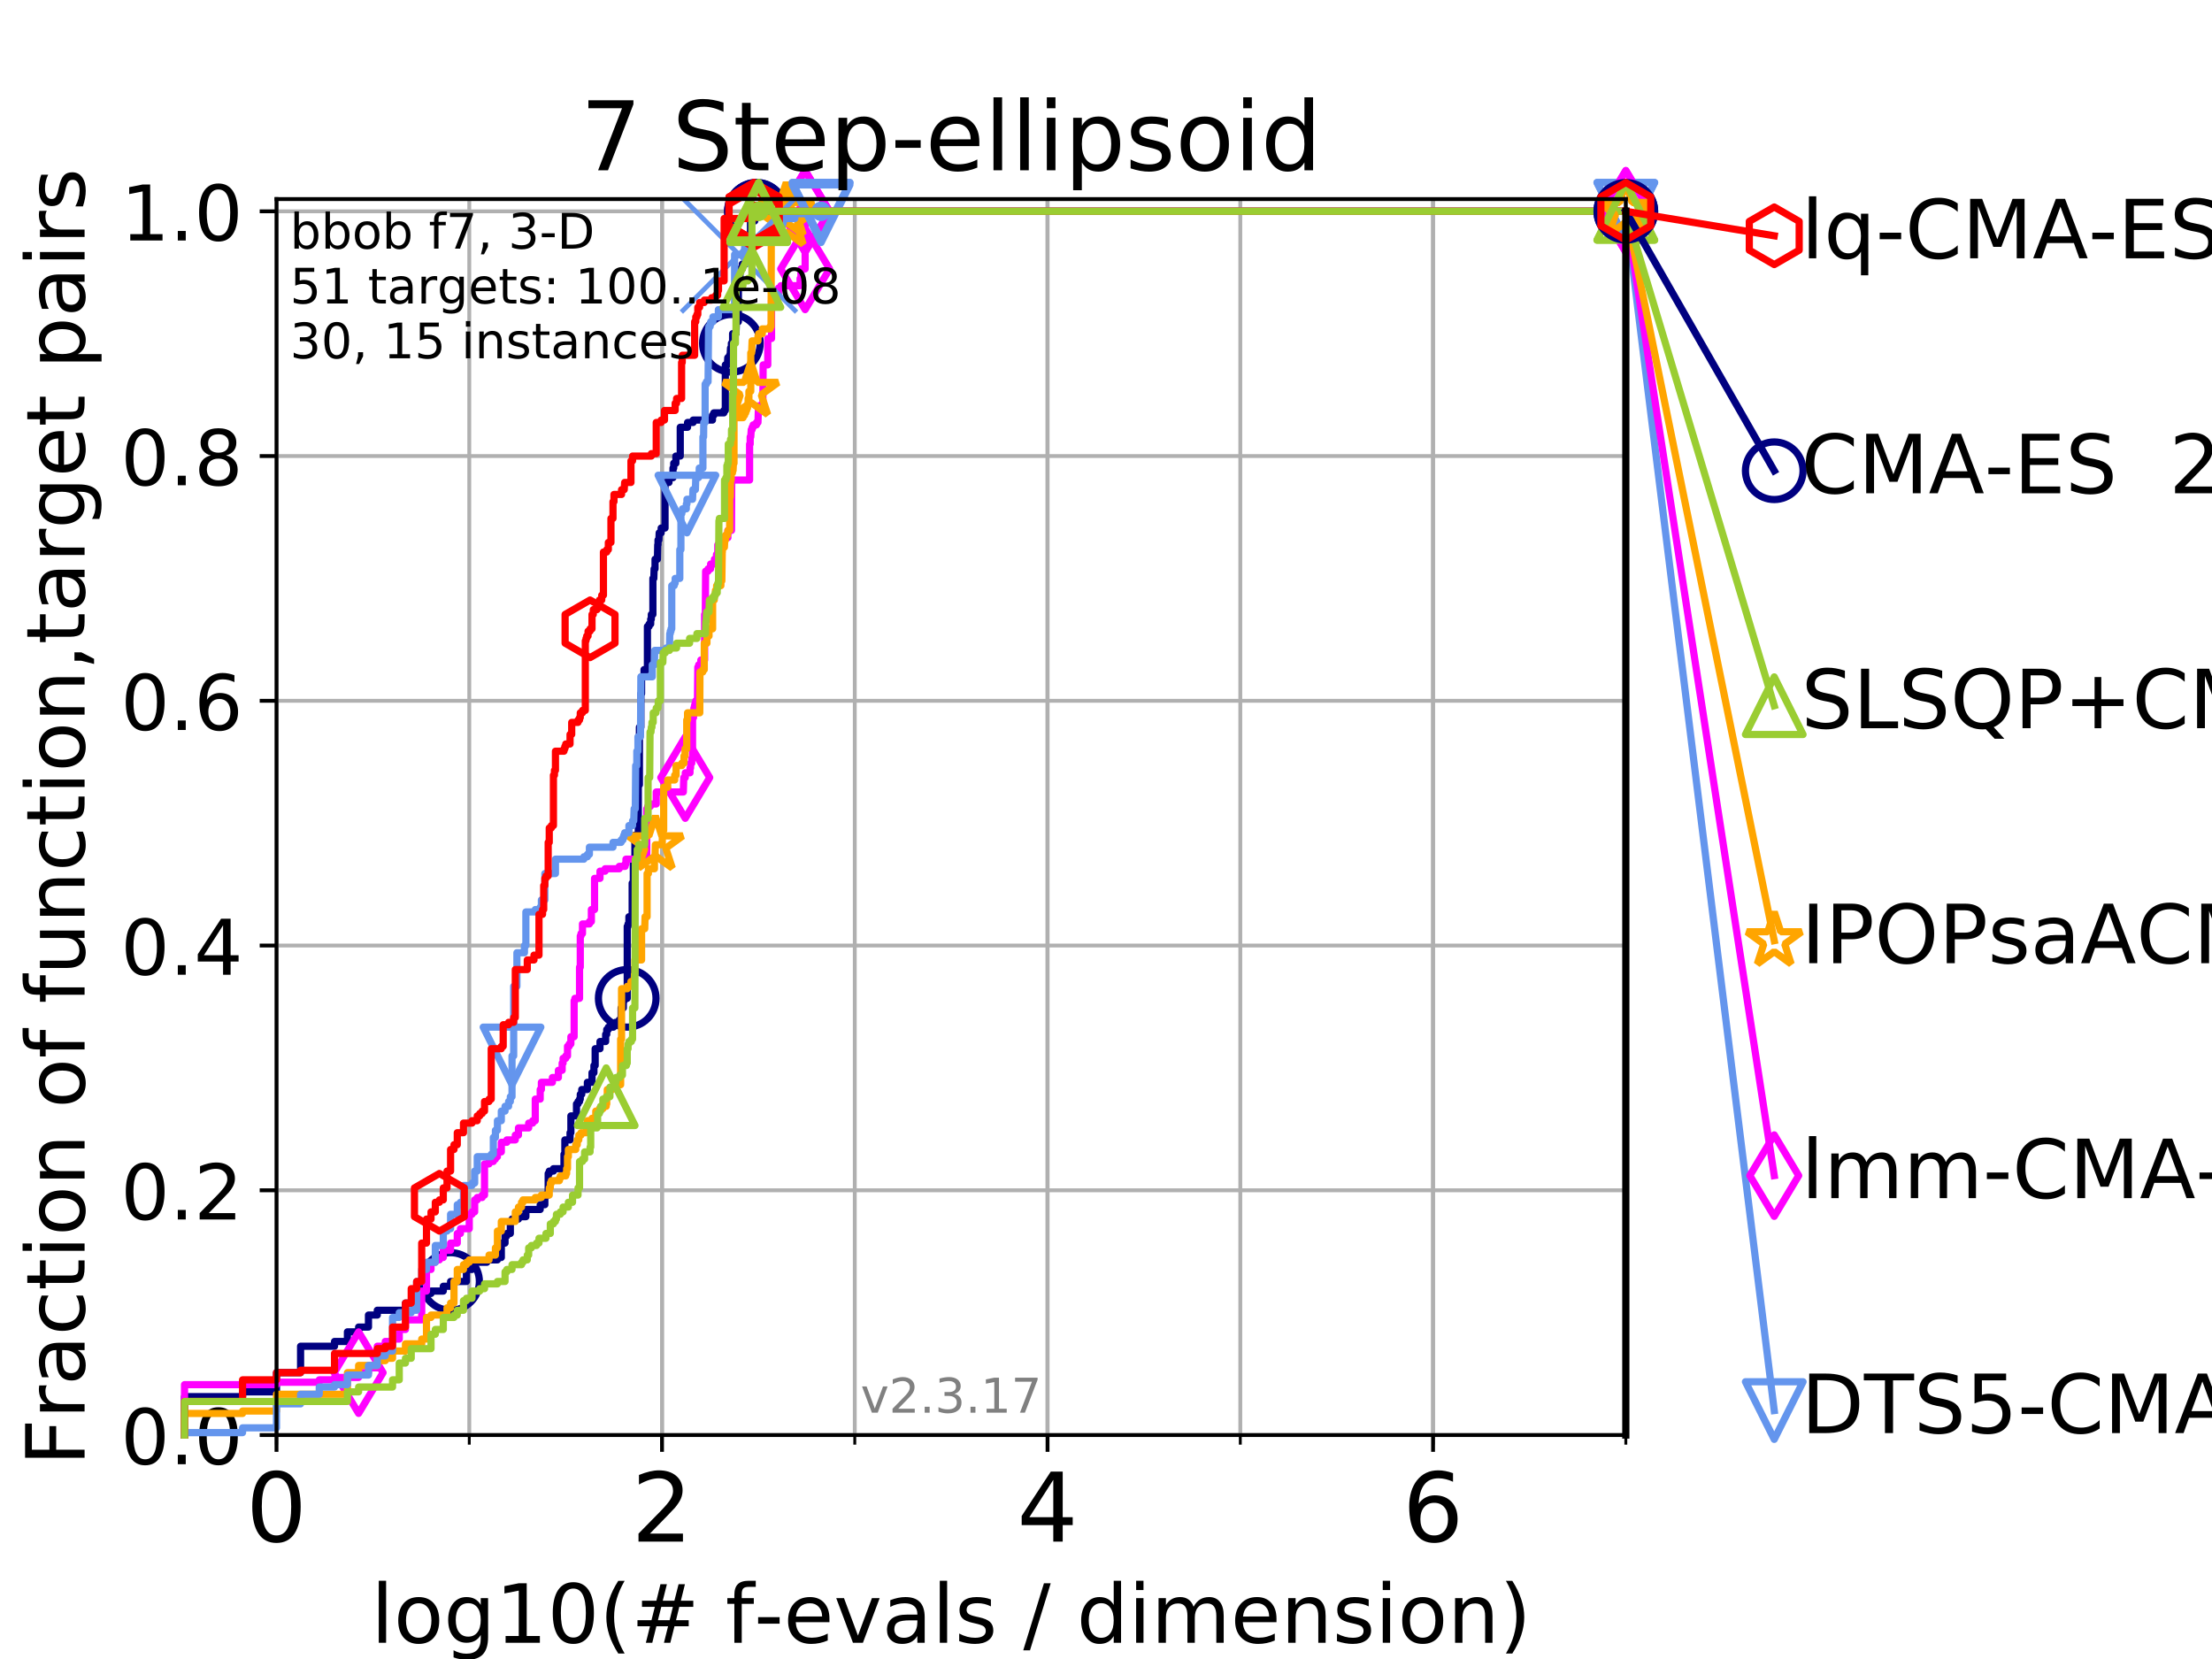 <?xml version="1.0" encoding="utf-8" standalone="no"?>
<!DOCTYPE svg PUBLIC "-//W3C//DTD SVG 1.1//EN"
  "http://www.w3.org/Graphics/SVG/1.1/DTD/svg11.dtd">
<!-- Created with matplotlib (https://matplotlib.org/) -->
<svg height="345.6pt" version="1.1" viewBox="0 0 460.8 345.6" width="460.8pt" xmlns="http://www.w3.org/2000/svg" xmlns:xlink="http://www.w3.org/1999/xlink">
 <defs>
  <style type="text/css">
*{stroke-linecap:butt;stroke-linejoin:round;}
  </style>
 </defs>
 <g id="figure_1">
  <g id="patch_1">
   <path d="M 0 345.6 
L 460.8 345.6 
L 460.8 0 
L 0 0 
z
" style="fill:#ffffff;"/>
  </g>
  <g id="axes_1">
   <g id="patch_2">
    <path d="M 57.6 298.944 
L 338.688 298.944 
L 338.688 41.472 
L 57.6 41.472 
z
" style="fill:#ffffff;"/>
   </g>
   <g id="matplotlib.axis_1">
    <g id="xtick_1">
     <g id="line2d_1">
      <path clip-path="url(#pd37075b84e)" d="M 57.6 298.944 
L 57.6 41.472 
" style="fill:none;stroke:#b0b0b0;stroke-linecap:square;stroke-width:0.8;"/>
     </g>
     <g id="line2d_2">
      <defs>
       <path d="M 0 0 
L 0 3.5 
" id="m8ecb6d6c48" style="stroke:#000000;stroke-width:0.8;"/>
      </defs>
      <g>
       <use style="stroke:#000000;stroke-width:0.8;" x="57.6" xlink:href="#m8ecb6d6c48" y="298.944"/>
      </g>
     </g>
     <g id="text_1">
      <!-- 0 -->
      <defs>
       <path d="M 31.781 66.406 
Q 24.172 66.406 20.328 58.906 
Q 16.5 51.422 16.5 36.375 
Q 16.5 21.391 20.328 13.891 
Q 24.172 6.391 31.781 6.391 
Q 39.453 6.391 43.281 13.891 
Q 47.125 21.391 47.125 36.375 
Q 47.125 51.422 43.281 58.906 
Q 39.453 66.406 31.781 66.406 
z
M 31.781 74.219 
Q 44.047 74.219 50.516 64.516 
Q 56.984 54.828 56.984 36.375 
Q 56.984 17.969 50.516 8.266 
Q 44.047 -1.422 31.781 -1.422 
Q 19.531 -1.422 13.062 8.266 
Q 6.594 17.969 6.594 36.375 
Q 6.594 54.828 13.062 64.516 
Q 19.531 74.219 31.781 74.219 
z
" id="DejaVuSans-48"/>
      </defs>
      <g transform="translate(51.237 321.141)scale(0.2 -0.2)">
       <use xlink:href="#DejaVuSans-48"/>
      </g>
     </g>
    </g>
    <g id="xtick_2">
     <g id="line2d_3">
      <path clip-path="url(#pd37075b84e)" d="M 137.911 298.944 
L 137.911 41.472 
" style="fill:none;stroke:#b0b0b0;stroke-linecap:square;stroke-width:0.8;"/>
     </g>
     <g id="line2d_4">
      <g>
       <use style="stroke:#000000;stroke-width:0.8;" x="137.911" xlink:href="#m8ecb6d6c48" y="298.944"/>
      </g>
     </g>
     <g id="text_2">
      <!-- 2 -->
      <defs>
       <path d="M 19.188 8.297 
L 53.609 8.297 
L 53.609 0 
L 7.328 0 
L 7.328 8.297 
Q 12.938 14.109 22.625 23.891 
Q 32.328 33.688 34.812 36.531 
Q 39.547 41.844 41.422 45.531 
Q 43.312 49.219 43.312 52.781 
Q 43.312 58.594 39.234 62.25 
Q 35.156 65.922 28.609 65.922 
Q 23.969 65.922 18.812 64.312 
Q 13.672 62.703 7.812 59.422 
L 7.812 69.391 
Q 13.766 71.781 18.938 73 
Q 24.125 74.219 28.422 74.219 
Q 39.75 74.219 46.484 68.547 
Q 53.219 62.891 53.219 53.422 
Q 53.219 48.922 51.531 44.891 
Q 49.859 40.875 45.406 35.406 
Q 44.188 33.984 37.641 27.219 
Q 31.109 20.453 19.188 8.297 
z
" id="DejaVuSans-50"/>
      </defs>
      <g transform="translate(131.548 321.141)scale(0.2 -0.2)">
       <use xlink:href="#DejaVuSans-50"/>
      </g>
     </g>
    </g>
    <g id="xtick_3">
     <g id="line2d_5">
      <path clip-path="url(#pd37075b84e)" d="M 218.222 298.944 
L 218.222 41.472 
" style="fill:none;stroke:#b0b0b0;stroke-linecap:square;stroke-width:0.8;"/>
     </g>
     <g id="line2d_6">
      <g>
       <use style="stroke:#000000;stroke-width:0.8;" x="218.222" xlink:href="#m8ecb6d6c48" y="298.944"/>
      </g>
     </g>
     <g id="text_3">
      <!-- 4 -->
      <defs>
       <path d="M 37.797 64.312 
L 12.891 25.391 
L 37.797 25.391 
z
M 35.203 72.906 
L 47.609 72.906 
L 47.609 25.391 
L 58.016 25.391 
L 58.016 17.188 
L 47.609 17.188 
L 47.609 0 
L 37.797 0 
L 37.797 17.188 
L 4.891 17.188 
L 4.891 26.703 
z
" id="DejaVuSans-52"/>
      </defs>
      <g transform="translate(211.859 321.141)scale(0.2 -0.2)">
       <use xlink:href="#DejaVuSans-52"/>
      </g>
     </g>
    </g>
    <g id="xtick_4">
     <g id="line2d_7">
      <path clip-path="url(#pd37075b84e)" d="M 298.533 298.944 
L 298.533 41.472 
" style="fill:none;stroke:#b0b0b0;stroke-linecap:square;stroke-width:0.8;"/>
     </g>
     <g id="line2d_8">
      <g>
       <use style="stroke:#000000;stroke-width:0.8;" x="298.533" xlink:href="#m8ecb6d6c48" y="298.944"/>
      </g>
     </g>
     <g id="text_4">
      <!-- 6 -->
      <defs>
       <path d="M 33.016 40.375 
Q 26.375 40.375 22.484 35.828 
Q 18.609 31.297 18.609 23.391 
Q 18.609 15.531 22.484 10.953 
Q 26.375 6.391 33.016 6.391 
Q 39.656 6.391 43.531 10.953 
Q 47.406 15.531 47.406 23.391 
Q 47.406 31.297 43.531 35.828 
Q 39.656 40.375 33.016 40.375 
z
M 52.594 71.297 
L 52.594 62.312 
Q 48.875 64.062 45.094 64.984 
Q 41.312 65.922 37.594 65.922 
Q 27.828 65.922 22.672 59.328 
Q 17.531 52.734 16.797 39.406 
Q 19.672 43.656 24.016 45.922 
Q 28.375 48.188 33.594 48.188 
Q 44.578 48.188 50.953 41.516 
Q 57.328 34.859 57.328 23.391 
Q 57.328 12.156 50.688 5.359 
Q 44.047 -1.422 33.016 -1.422 
Q 20.359 -1.422 13.672 8.266 
Q 6.984 17.969 6.984 36.375 
Q 6.984 53.656 15.188 63.938 
Q 23.391 74.219 37.203 74.219 
Q 40.922 74.219 44.703 73.484 
Q 48.484 72.75 52.594 71.297 
z
" id="DejaVuSans-54"/>
      </defs>
      <g transform="translate(292.17 321.141)scale(0.2 -0.2)">
       <use xlink:href="#DejaVuSans-54"/>
      </g>
     </g>
    </g>
    <g id="xtick_5">
     <g id="line2d_9">
      <path clip-path="url(#pd37075b84e)" d="M 57.6 298.944 
L 57.6 41.472 
" style="fill:none;stroke:#b0b0b0;stroke-linecap:square;stroke-width:0.8;"/>
     </g>
     <g id="line2d_10">
      <defs>
       <path d="M 0 0 
L 0 2 
" id="mdc4bce2b28" style="stroke:#000000;stroke-width:0.6;"/>
      </defs>
      <g>
       <use style="stroke:#000000;stroke-width:0.6;" x="57.6" xlink:href="#mdc4bce2b28" y="298.944"/>
      </g>
     </g>
    </g>
    <g id="xtick_6">
     <g id="line2d_11">
      <path clip-path="url(#pd37075b84e)" d="M 97.755 298.944 
L 97.755 41.472 
" style="fill:none;stroke:#b0b0b0;stroke-linecap:square;stroke-width:0.8;"/>
     </g>
     <g id="line2d_12">
      <g>
       <use style="stroke:#000000;stroke-width:0.6;" x="97.755" xlink:href="#mdc4bce2b28" y="298.944"/>
      </g>
     </g>
    </g>
    <g id="xtick_7">
     <g id="line2d_13">
      <path clip-path="url(#pd37075b84e)" d="M 137.911 298.944 
L 137.911 41.472 
" style="fill:none;stroke:#b0b0b0;stroke-linecap:square;stroke-width:0.8;"/>
     </g>
     <g id="line2d_14">
      <g>
       <use style="stroke:#000000;stroke-width:0.6;" x="137.911" xlink:href="#mdc4bce2b28" y="298.944"/>
      </g>
     </g>
    </g>
    <g id="xtick_8">
     <g id="line2d_15">
      <path clip-path="url(#pd37075b84e)" d="M 178.066 298.944 
L 178.066 41.472 
" style="fill:none;stroke:#b0b0b0;stroke-linecap:square;stroke-width:0.8;"/>
     </g>
     <g id="line2d_16">
      <g>
       <use style="stroke:#000000;stroke-width:0.6;" x="178.066" xlink:href="#mdc4bce2b28" y="298.944"/>
      </g>
     </g>
    </g>
    <g id="xtick_9">
     <g id="line2d_17">
      <path clip-path="url(#pd37075b84e)" d="M 218.222 298.944 
L 218.222 41.472 
" style="fill:none;stroke:#b0b0b0;stroke-linecap:square;stroke-width:0.8;"/>
     </g>
     <g id="line2d_18">
      <g>
       <use style="stroke:#000000;stroke-width:0.6;" x="218.222" xlink:href="#mdc4bce2b28" y="298.944"/>
      </g>
     </g>
    </g>
    <g id="xtick_10">
     <g id="line2d_19">
      <path clip-path="url(#pd37075b84e)" d="M 258.377 298.944 
L 258.377 41.472 
" style="fill:none;stroke:#b0b0b0;stroke-linecap:square;stroke-width:0.8;"/>
     </g>
     <g id="line2d_20">
      <g>
       <use style="stroke:#000000;stroke-width:0.6;" x="258.377" xlink:href="#mdc4bce2b28" y="298.944"/>
      </g>
     </g>
    </g>
    <g id="xtick_11">
     <g id="line2d_21">
      <path clip-path="url(#pd37075b84e)" d="M 298.533 298.944 
L 298.533 41.472 
" style="fill:none;stroke:#b0b0b0;stroke-linecap:square;stroke-width:0.8;"/>
     </g>
     <g id="line2d_22">
      <g>
       <use style="stroke:#000000;stroke-width:0.6;" x="298.533" xlink:href="#mdc4bce2b28" y="298.944"/>
      </g>
     </g>
    </g>
    <g id="xtick_12">
     <g id="line2d_23">
      <path clip-path="url(#pd37075b84e)" d="M 338.688 298.944 
L 338.688 41.472 
" style="fill:none;stroke:#b0b0b0;stroke-linecap:square;stroke-width:0.8;"/>
     </g>
     <g id="line2d_24">
      <g>
       <use style="stroke:#000000;stroke-width:0.6;" x="338.688" xlink:href="#mdc4bce2b28" y="298.944"/>
      </g>
     </g>
    </g>
    <g id="text_5">
     <!-- log10(# f-evals / dimension) -->
     <defs>
      <path d="M 9.422 75.984 
L 18.406 75.984 
L 18.406 0 
L 9.422 0 
z
" id="DejaVuSans-108"/>
      <path d="M 30.609 48.391 
Q 23.391 48.391 19.188 42.75 
Q 14.984 37.109 14.984 27.297 
Q 14.984 17.484 19.156 11.844 
Q 23.344 6.203 30.609 6.203 
Q 37.797 6.203 41.984 11.859 
Q 46.188 17.531 46.188 27.297 
Q 46.188 37.016 41.984 42.703 
Q 37.797 48.391 30.609 48.391 
z
M 30.609 56 
Q 42.328 56 49.016 48.375 
Q 55.719 40.766 55.719 27.297 
Q 55.719 13.875 49.016 6.219 
Q 42.328 -1.422 30.609 -1.422 
Q 18.844 -1.422 12.172 6.219 
Q 5.516 13.875 5.516 27.297 
Q 5.516 40.766 12.172 48.375 
Q 18.844 56 30.609 56 
z
" id="DejaVuSans-111"/>
      <path d="M 45.406 27.984 
Q 45.406 37.75 41.375 43.109 
Q 37.359 48.484 30.078 48.484 
Q 22.859 48.484 18.828 43.109 
Q 14.797 37.75 14.797 27.984 
Q 14.797 18.266 18.828 12.891 
Q 22.859 7.516 30.078 7.516 
Q 37.359 7.516 41.375 12.891 
Q 45.406 18.266 45.406 27.984 
z
M 54.391 6.781 
Q 54.391 -7.172 48.188 -13.984 
Q 42 -20.797 29.203 -20.797 
Q 24.469 -20.797 20.266 -20.094 
Q 16.062 -19.391 12.109 -17.922 
L 12.109 -9.188 
Q 16.062 -11.328 19.922 -12.344 
Q 23.781 -13.375 27.781 -13.375 
Q 36.625 -13.375 41.016 -8.766 
Q 45.406 -4.156 45.406 5.172 
L 45.406 9.625 
Q 42.625 4.781 38.281 2.391 
Q 33.938 0 27.875 0 
Q 17.828 0 11.672 7.656 
Q 5.516 15.328 5.516 27.984 
Q 5.516 40.672 11.672 48.328 
Q 17.828 56 27.875 56 
Q 33.938 56 38.281 53.609 
Q 42.625 51.219 45.406 46.391 
L 45.406 54.688 
L 54.391 54.688 
z
" id="DejaVuSans-103"/>
      <path d="M 12.406 8.297 
L 28.516 8.297 
L 28.516 63.922 
L 10.984 60.406 
L 10.984 69.391 
L 28.422 72.906 
L 38.281 72.906 
L 38.281 8.297 
L 54.391 8.297 
L 54.391 0 
L 12.406 0 
z
" id="DejaVuSans-49"/>
      <path d="M 31 75.875 
Q 24.469 64.656 21.281 53.656 
Q 18.109 42.672 18.109 31.391 
Q 18.109 20.125 21.312 9.062 
Q 24.516 -2 31 -13.188 
L 23.188 -13.188 
Q 15.875 -1.703 12.234 9.375 
Q 8.594 20.453 8.594 31.391 
Q 8.594 42.281 12.203 53.312 
Q 15.828 64.359 23.188 75.875 
z
" id="DejaVuSans-40"/>
      <path d="M 51.125 44 
L 36.922 44 
L 32.812 27.688 
L 47.125 27.688 
z
M 43.797 71.781 
L 38.719 51.516 
L 52.984 51.516 
L 58.109 71.781 
L 65.922 71.781 
L 60.891 51.516 
L 76.125 51.516 
L 76.125 44 
L 58.984 44 
L 54.984 27.688 
L 70.516 27.688 
L 70.516 20.219 
L 53.078 20.219 
L 48 0 
L 40.188 0 
L 45.219 20.219 
L 30.906 20.219 
L 25.875 0 
L 18.016 0 
L 23.094 20.219 
L 7.719 20.219 
L 7.719 27.688 
L 24.906 27.688 
L 29 44 
L 13.281 44 
L 13.281 51.516 
L 30.906 51.516 
L 35.891 71.781 
z
" id="DejaVuSans-35"/>
      <path id="DejaVuSans-32"/>
      <path d="M 37.109 75.984 
L 37.109 68.5 
L 28.516 68.5 
Q 23.688 68.5 21.797 66.547 
Q 19.922 64.594 19.922 59.516 
L 19.922 54.688 
L 34.719 54.688 
L 34.719 47.703 
L 19.922 47.703 
L 19.922 0 
L 10.891 0 
L 10.891 47.703 
L 2.297 47.703 
L 2.297 54.688 
L 10.891 54.688 
L 10.891 58.5 
Q 10.891 67.625 15.141 71.797 
Q 19.391 75.984 28.609 75.984 
z
" id="DejaVuSans-102"/>
      <path d="M 4.891 31.391 
L 31.203 31.391 
L 31.203 23.391 
L 4.891 23.391 
z
" id="DejaVuSans-45"/>
      <path d="M 56.203 29.594 
L 56.203 25.203 
L 14.891 25.203 
Q 15.484 15.922 20.484 11.062 
Q 25.484 6.203 34.422 6.203 
Q 39.594 6.203 44.453 7.469 
Q 49.312 8.734 54.109 11.281 
L 54.109 2.781 
Q 49.266 0.734 44.188 -0.344 
Q 39.109 -1.422 33.891 -1.422 
Q 20.797 -1.422 13.156 6.188 
Q 5.516 13.812 5.516 26.812 
Q 5.516 40.234 12.766 48.109 
Q 20.016 56 32.328 56 
Q 43.359 56 49.781 48.891 
Q 56.203 41.797 56.203 29.594 
z
M 47.219 32.234 
Q 47.125 39.594 43.094 43.984 
Q 39.062 48.391 32.422 48.391 
Q 24.906 48.391 20.391 44.141 
Q 15.875 39.891 15.188 32.172 
z
" id="DejaVuSans-101"/>
      <path d="M 2.984 54.688 
L 12.5 54.688 
L 29.594 8.797 
L 46.688 54.688 
L 56.203 54.688 
L 35.688 0 
L 23.484 0 
z
" id="DejaVuSans-118"/>
      <path d="M 34.281 27.484 
Q 23.391 27.484 19.188 25 
Q 14.984 22.516 14.984 16.5 
Q 14.984 11.719 18.141 8.906 
Q 21.297 6.109 26.703 6.109 
Q 34.188 6.109 38.703 11.406 
Q 43.219 16.703 43.219 25.484 
L 43.219 27.484 
z
M 52.203 31.203 
L 52.203 0 
L 43.219 0 
L 43.219 8.297 
Q 40.141 3.328 35.547 0.953 
Q 30.953 -1.422 24.312 -1.422 
Q 15.922 -1.422 10.953 3.297 
Q 6 8.016 6 15.922 
Q 6 25.141 12.172 29.828 
Q 18.359 34.516 30.609 34.516 
L 43.219 34.516 
L 43.219 35.406 
Q 43.219 41.609 39.141 45 
Q 35.062 48.391 27.688 48.391 
Q 23 48.391 18.547 47.266 
Q 14.109 46.141 10.016 43.891 
L 10.016 52.203 
Q 14.938 54.109 19.578 55.047 
Q 24.219 56 28.609 56 
Q 40.484 56 46.344 49.844 
Q 52.203 43.703 52.203 31.203 
z
" id="DejaVuSans-97"/>
      <path d="M 44.281 53.078 
L 44.281 44.578 
Q 40.484 46.531 36.375 47.5 
Q 32.281 48.484 27.875 48.484 
Q 21.188 48.484 17.844 46.438 
Q 14.5 44.391 14.5 40.281 
Q 14.5 37.156 16.891 35.375 
Q 19.281 33.594 26.516 31.984 
L 29.594 31.297 
Q 39.156 29.25 43.188 25.516 
Q 47.219 21.781 47.219 15.094 
Q 47.219 7.469 41.188 3.016 
Q 35.156 -1.422 24.609 -1.422 
Q 20.219 -1.422 15.453 -0.562 
Q 10.688 0.297 5.422 2 
L 5.422 11.281 
Q 10.406 8.688 15.234 7.391 
Q 20.062 6.109 24.812 6.109 
Q 31.156 6.109 34.562 8.281 
Q 37.984 10.453 37.984 14.406 
Q 37.984 18.062 35.516 20.016 
Q 33.062 21.969 24.703 23.781 
L 21.578 24.516 
Q 13.234 26.266 9.516 29.906 
Q 5.812 33.547 5.812 39.891 
Q 5.812 47.609 11.281 51.797 
Q 16.75 56 26.812 56 
Q 31.781 56 36.172 55.266 
Q 40.578 54.547 44.281 53.078 
z
" id="DejaVuSans-115"/>
      <path d="M 25.391 72.906 
L 33.688 72.906 
L 8.297 -9.281 
L 0 -9.281 
z
" id="DejaVuSans-47"/>
      <path d="M 45.406 46.391 
L 45.406 75.984 
L 54.391 75.984 
L 54.391 0 
L 45.406 0 
L 45.406 8.203 
Q 42.578 3.328 38.25 0.953 
Q 33.938 -1.422 27.875 -1.422 
Q 17.969 -1.422 11.734 6.484 
Q 5.516 14.406 5.516 27.297 
Q 5.516 40.188 11.734 48.094 
Q 17.969 56 27.875 56 
Q 33.938 56 38.25 53.625 
Q 42.578 51.266 45.406 46.391 
z
M 14.797 27.297 
Q 14.797 17.391 18.875 11.75 
Q 22.953 6.109 30.078 6.109 
Q 37.203 6.109 41.297 11.75 
Q 45.406 17.391 45.406 27.297 
Q 45.406 37.203 41.297 42.844 
Q 37.203 48.484 30.078 48.484 
Q 22.953 48.484 18.875 42.844 
Q 14.797 37.203 14.797 27.297 
z
" id="DejaVuSans-100"/>
      <path d="M 9.422 54.688 
L 18.406 54.688 
L 18.406 0 
L 9.422 0 
z
M 9.422 75.984 
L 18.406 75.984 
L 18.406 64.594 
L 9.422 64.594 
z
" id="DejaVuSans-105"/>
      <path d="M 52 44.188 
Q 55.375 50.25 60.062 53.125 
Q 64.75 56 71.094 56 
Q 79.641 56 84.281 50.016 
Q 88.922 44.047 88.922 33.016 
L 88.922 0 
L 79.891 0 
L 79.891 32.719 
Q 79.891 40.578 77.094 44.375 
Q 74.312 48.188 68.609 48.188 
Q 61.625 48.188 57.562 43.547 
Q 53.516 38.922 53.516 30.906 
L 53.516 0 
L 44.484 0 
L 44.484 32.719 
Q 44.484 40.625 41.703 44.406 
Q 38.922 48.188 33.109 48.188 
Q 26.219 48.188 22.156 43.531 
Q 18.109 38.875 18.109 30.906 
L 18.109 0 
L 9.078 0 
L 9.078 54.688 
L 18.109 54.688 
L 18.109 46.188 
Q 21.188 51.219 25.484 53.609 
Q 29.781 56 35.688 56 
Q 41.656 56 45.828 52.969 
Q 50 49.953 52 44.188 
z
" id="DejaVuSans-109"/>
      <path d="M 54.891 33.016 
L 54.891 0 
L 45.906 0 
L 45.906 32.719 
Q 45.906 40.484 42.875 44.328 
Q 39.844 48.188 33.797 48.188 
Q 26.516 48.188 22.312 43.547 
Q 18.109 38.922 18.109 30.906 
L 18.109 0 
L 9.078 0 
L 9.078 54.688 
L 18.109 54.688 
L 18.109 46.188 
Q 21.344 51.125 25.703 53.562 
Q 30.078 56 35.797 56 
Q 45.219 56 50.047 50.172 
Q 54.891 44.344 54.891 33.016 
z
" id="DejaVuSans-110"/>
      <path d="M 8.016 75.875 
L 15.828 75.875 
Q 23.141 64.359 26.781 53.312 
Q 30.422 42.281 30.422 31.391 
Q 30.422 20.453 26.781 9.375 
Q 23.141 -1.703 15.828 -13.188 
L 8.016 -13.188 
Q 14.5 -2 17.703 9.062 
Q 20.906 20.125 20.906 31.391 
Q 20.906 42.672 17.703 53.656 
Q 14.5 64.656 8.016 75.875 
z
" id="DejaVuSans-41"/>
     </defs>
     <g transform="translate(77.303 342.218)scale(0.17 -0.17)">
      <use xlink:href="#DejaVuSans-108"/>
      <use x="27.783" xlink:href="#DejaVuSans-111"/>
      <use x="88.965" xlink:href="#DejaVuSans-103"/>
      <use x="152.441" xlink:href="#DejaVuSans-49"/>
      <use x="216.064" xlink:href="#DejaVuSans-48"/>
      <use x="279.688" xlink:href="#DejaVuSans-40"/>
      <use x="318.701" xlink:href="#DejaVuSans-35"/>
      <use x="402.49" xlink:href="#DejaVuSans-32"/>
      <use x="434.277" xlink:href="#DejaVuSans-102"/>
      <use x="469.404" xlink:href="#DejaVuSans-45"/>
      <use x="505.488" xlink:href="#DejaVuSans-101"/>
      <use x="567.012" xlink:href="#DejaVuSans-118"/>
      <use x="626.191" xlink:href="#DejaVuSans-97"/>
      <use x="687.471" xlink:href="#DejaVuSans-108"/>
      <use x="715.254" xlink:href="#DejaVuSans-115"/>
      <use x="767.354" xlink:href="#DejaVuSans-32"/>
      <use x="799.141" xlink:href="#DejaVuSans-47"/>
      <use x="832.832" xlink:href="#DejaVuSans-32"/>
      <use x="864.619" xlink:href="#DejaVuSans-100"/>
      <use x="928.096" xlink:href="#DejaVuSans-105"/>
      <use x="955.879" xlink:href="#DejaVuSans-109"/>
      <use x="1053.291" xlink:href="#DejaVuSans-101"/>
      <use x="1114.814" xlink:href="#DejaVuSans-110"/>
      <use x="1178.193" xlink:href="#DejaVuSans-115"/>
      <use x="1230.293" xlink:href="#DejaVuSans-105"/>
      <use x="1258.076" xlink:href="#DejaVuSans-111"/>
      <use x="1319.258" xlink:href="#DejaVuSans-110"/>
      <use x="1382.637" xlink:href="#DejaVuSans-41"/>
     </g>
    </g>
   </g>
   <g id="matplotlib.axis_2">
    <g id="ytick_1">
     <g id="line2d_25">
      <path clip-path="url(#pd37075b84e)" d="M 57.6 298.944 
L 338.688 298.944 
" style="fill:none;stroke:#b0b0b0;stroke-linecap:square;stroke-width:0.8;"/>
     </g>
     <g id="line2d_26">
      <defs>
       <path d="M 0 0 
L -3.5 0 
" id="m41797ca9f9" style="stroke:#000000;stroke-width:0.8;"/>
      </defs>
      <g>
       <use style="stroke:#000000;stroke-width:0.8;" x="57.6" xlink:href="#m41797ca9f9" y="298.944"/>
      </g>
     </g>
     <g id="text_6">
      <!-- 0.0 -->
      <defs>
       <path d="M 10.688 12.406 
L 21 12.406 
L 21 0 
L 10.688 0 
z
" id="DejaVuSans-46"/>
      </defs>
      <g transform="translate(25.155 305.023)scale(0.16 -0.16)">
       <use xlink:href="#DejaVuSans-48"/>
       <use x="63.623" xlink:href="#DejaVuSans-46"/>
       <use x="95.41" xlink:href="#DejaVuSans-48"/>
      </g>
     </g>
    </g>
    <g id="ytick_2">
     <g id="line2d_27">
      <path clip-path="url(#pd37075b84e)" d="M 57.6 247.959 
L 338.688 247.959 
" style="fill:none;stroke:#b0b0b0;stroke-linecap:square;stroke-width:0.8;"/>
     </g>
     <g id="line2d_28">
      <g>
       <use style="stroke:#000000;stroke-width:0.8;" x="57.6" xlink:href="#m41797ca9f9" y="247.959"/>
      </g>
     </g>
     <g id="text_7">
      <!-- 0.2 -->
      <g transform="translate(25.155 254.038)scale(0.16 -0.16)">
       <use xlink:href="#DejaVuSans-48"/>
       <use x="63.623" xlink:href="#DejaVuSans-46"/>
       <use x="95.41" xlink:href="#DejaVuSans-50"/>
      </g>
     </g>
    </g>
    <g id="ytick_3">
     <g id="line2d_29">
      <path clip-path="url(#pd37075b84e)" d="M 57.6 196.975 
L 338.688 196.975 
" style="fill:none;stroke:#b0b0b0;stroke-linecap:square;stroke-width:0.8;"/>
     </g>
     <g id="line2d_30">
      <g>
       <use style="stroke:#000000;stroke-width:0.8;" x="57.6" xlink:href="#m41797ca9f9" y="196.975"/>
      </g>
     </g>
     <g id="text_8">
      <!-- 0.4 -->
      <g transform="translate(25.155 203.054)scale(0.16 -0.16)">
       <use xlink:href="#DejaVuSans-48"/>
       <use x="63.623" xlink:href="#DejaVuSans-46"/>
       <use x="95.41" xlink:href="#DejaVuSans-52"/>
      </g>
     </g>
    </g>
    <g id="ytick_4">
     <g id="line2d_31">
      <path clip-path="url(#pd37075b84e)" d="M 57.6 145.99 
L 338.688 145.99 
" style="fill:none;stroke:#b0b0b0;stroke-linecap:square;stroke-width:0.8;"/>
     </g>
     <g id="line2d_32">
      <g>
       <use style="stroke:#000000;stroke-width:0.8;" x="57.6" xlink:href="#m41797ca9f9" y="145.99"/>
      </g>
     </g>
     <g id="text_9">
      <!-- 0.6 -->
      <g transform="translate(25.155 152.069)scale(0.16 -0.16)">
       <use xlink:href="#DejaVuSans-48"/>
       <use x="63.623" xlink:href="#DejaVuSans-46"/>
       <use x="95.41" xlink:href="#DejaVuSans-54"/>
      </g>
     </g>
    </g>
    <g id="ytick_5">
     <g id="line2d_33">
      <path clip-path="url(#pd37075b84e)" d="M 57.6 95.006 
L 338.688 95.006 
" style="fill:none;stroke:#b0b0b0;stroke-linecap:square;stroke-width:0.8;"/>
     </g>
     <g id="line2d_34">
      <g>
       <use style="stroke:#000000;stroke-width:0.8;" x="57.6" xlink:href="#m41797ca9f9" y="95.006"/>
      </g>
     </g>
     <g id="text_10">
      <!-- 0.8 -->
      <defs>
       <path d="M 31.781 34.625 
Q 24.75 34.625 20.719 30.859 
Q 16.703 27.094 16.703 20.516 
Q 16.703 13.922 20.719 10.156 
Q 24.75 6.391 31.781 6.391 
Q 38.812 6.391 42.859 10.172 
Q 46.922 13.969 46.922 20.516 
Q 46.922 27.094 42.891 30.859 
Q 38.875 34.625 31.781 34.625 
z
M 21.922 38.812 
Q 15.578 40.375 12.031 44.719 
Q 8.5 49.078 8.5 55.328 
Q 8.5 64.062 14.719 69.141 
Q 20.953 74.219 31.781 74.219 
Q 42.672 74.219 48.875 69.141 
Q 55.078 64.062 55.078 55.328 
Q 55.078 49.078 51.531 44.719 
Q 48 40.375 41.703 38.812 
Q 48.828 37.156 52.797 32.312 
Q 56.781 27.484 56.781 20.516 
Q 56.781 9.906 50.312 4.234 
Q 43.844 -1.422 31.781 -1.422 
Q 19.734 -1.422 13.25 4.234 
Q 6.781 9.906 6.781 20.516 
Q 6.781 27.484 10.781 32.312 
Q 14.797 37.156 21.922 38.812 
z
M 18.312 54.391 
Q 18.312 48.734 21.844 45.562 
Q 25.391 42.391 31.781 42.391 
Q 38.141 42.391 41.719 45.562 
Q 45.312 48.734 45.312 54.391 
Q 45.312 60.062 41.719 63.234 
Q 38.141 66.406 31.781 66.406 
Q 25.391 66.406 21.844 63.234 
Q 18.312 60.062 18.312 54.391 
z
" id="DejaVuSans-56"/>
      </defs>
      <g transform="translate(25.155 101.085)scale(0.16 -0.16)">
       <use xlink:href="#DejaVuSans-48"/>
       <use x="63.623" xlink:href="#DejaVuSans-46"/>
       <use x="95.41" xlink:href="#DejaVuSans-56"/>
      </g>
     </g>
    </g>
    <g id="ytick_6">
     <g id="line2d_35">
      <path clip-path="url(#pd37075b84e)" d="M 57.6 44.021 
L 338.688 44.021 
" style="fill:none;stroke:#b0b0b0;stroke-linecap:square;stroke-width:0.8;"/>
     </g>
     <g id="line2d_36">
      <g>
       <use style="stroke:#000000;stroke-width:0.8;" x="57.6" xlink:href="#m41797ca9f9" y="44.021"/>
      </g>
     </g>
     <g id="text_11">
      <!-- 1.0 -->
      <g transform="translate(25.155 50.1)scale(0.16 -0.16)">
       <use xlink:href="#DejaVuSans-49"/>
       <use x="63.623" xlink:href="#DejaVuSans-46"/>
       <use x="95.41" xlink:href="#DejaVuSans-48"/>
      </g>
     </g>
    </g>
    <g id="text_12">
     <!-- Fraction of function,target pairs -->
     <defs>
      <path d="M 9.812 72.906 
L 51.703 72.906 
L 51.703 64.594 
L 19.672 64.594 
L 19.672 43.109 
L 48.578 43.109 
L 48.578 34.812 
L 19.672 34.812 
L 19.672 0 
L 9.812 0 
z
" id="DejaVuSans-70"/>
      <path d="M 41.109 46.297 
Q 39.594 47.172 37.812 47.578 
Q 36.031 48 33.891 48 
Q 26.266 48 22.188 43.047 
Q 18.109 38.094 18.109 28.812 
L 18.109 0 
L 9.078 0 
L 9.078 54.688 
L 18.109 54.688 
L 18.109 46.188 
Q 20.953 51.172 25.484 53.578 
Q 30.031 56 36.531 56 
Q 37.453 56 38.578 55.875 
Q 39.703 55.766 41.062 55.516 
z
" id="DejaVuSans-114"/>
      <path d="M 48.781 52.594 
L 48.781 44.188 
Q 44.969 46.297 41.141 47.344 
Q 37.312 48.391 33.406 48.391 
Q 24.656 48.391 19.812 42.844 
Q 14.984 37.312 14.984 27.297 
Q 14.984 17.281 19.812 11.734 
Q 24.656 6.203 33.406 6.203 
Q 37.312 6.203 41.141 7.25 
Q 44.969 8.297 48.781 10.406 
L 48.781 2.094 
Q 45.016 0.344 40.984 -0.531 
Q 36.969 -1.422 32.422 -1.422 
Q 20.062 -1.422 12.781 6.344 
Q 5.516 14.109 5.516 27.297 
Q 5.516 40.672 12.859 48.328 
Q 20.219 56 33.016 56 
Q 37.156 56 41.109 55.141 
Q 45.062 54.297 48.781 52.594 
z
" id="DejaVuSans-99"/>
      <path d="M 18.312 70.219 
L 18.312 54.688 
L 36.812 54.688 
L 36.812 47.703 
L 18.312 47.703 
L 18.312 18.016 
Q 18.312 11.328 20.141 9.422 
Q 21.969 7.516 27.594 7.516 
L 36.812 7.516 
L 36.812 0 
L 27.594 0 
Q 17.188 0 13.234 3.875 
Q 9.281 7.766 9.281 18.016 
L 9.281 47.703 
L 2.688 47.703 
L 2.688 54.688 
L 9.281 54.688 
L 9.281 70.219 
z
" id="DejaVuSans-116"/>
      <path d="M 8.5 21.578 
L 8.5 54.688 
L 17.484 54.688 
L 17.484 21.922 
Q 17.484 14.156 20.5 10.266 
Q 23.531 6.391 29.594 6.391 
Q 36.859 6.391 41.078 11.031 
Q 45.312 15.672 45.312 23.688 
L 45.312 54.688 
L 54.297 54.688 
L 54.297 0 
L 45.312 0 
L 45.312 8.406 
Q 42.047 3.422 37.719 1 
Q 33.406 -1.422 27.688 -1.422 
Q 18.266 -1.422 13.375 4.438 
Q 8.5 10.297 8.5 21.578 
z
M 31.109 56 
z
" id="DejaVuSans-117"/>
      <path d="M 11.719 12.406 
L 22.016 12.406 
L 22.016 4 
L 14.016 -11.625 
L 7.719 -11.625 
L 11.719 4 
z
" id="DejaVuSans-44"/>
      <path d="M 18.109 8.203 
L 18.109 -20.797 
L 9.078 -20.797 
L 9.078 54.688 
L 18.109 54.688 
L 18.109 46.391 
Q 20.953 51.266 25.266 53.625 
Q 29.594 56 35.594 56 
Q 45.562 56 51.781 48.094 
Q 58.016 40.188 58.016 27.297 
Q 58.016 14.406 51.781 6.484 
Q 45.562 -1.422 35.594 -1.422 
Q 29.594 -1.422 25.266 0.953 
Q 20.953 3.328 18.109 8.203 
z
M 48.688 27.297 
Q 48.688 37.203 44.609 42.844 
Q 40.531 48.484 33.406 48.484 
Q 26.266 48.484 22.188 42.844 
Q 18.109 37.203 18.109 27.297 
Q 18.109 17.391 22.188 11.75 
Q 26.266 6.109 33.406 6.109 
Q 40.531 6.109 44.609 11.75 
Q 48.688 17.391 48.688 27.297 
z
" id="DejaVuSans-112"/>
     </defs>
     <g transform="translate(17.62 305.347)rotate(-90)scale(0.17 -0.17)">
      <use xlink:href="#DejaVuSans-70"/>
      <use x="57.41" xlink:href="#DejaVuSans-114"/>
      <use x="98.523" xlink:href="#DejaVuSans-97"/>
      <use x="159.803" xlink:href="#DejaVuSans-99"/>
      <use x="214.783" xlink:href="#DejaVuSans-116"/>
      <use x="253.992" xlink:href="#DejaVuSans-105"/>
      <use x="281.775" xlink:href="#DejaVuSans-111"/>
      <use x="342.957" xlink:href="#DejaVuSans-110"/>
      <use x="406.336" xlink:href="#DejaVuSans-32"/>
      <use x="438.123" xlink:href="#DejaVuSans-111"/>
      <use x="499.305" xlink:href="#DejaVuSans-102"/>
      <use x="534.51" xlink:href="#DejaVuSans-32"/>
      <use x="566.297" xlink:href="#DejaVuSans-102"/>
      <use x="601.502" xlink:href="#DejaVuSans-117"/>
      <use x="664.881" xlink:href="#DejaVuSans-110"/>
      <use x="728.26" xlink:href="#DejaVuSans-99"/>
      <use x="783.24" xlink:href="#DejaVuSans-116"/>
      <use x="822.449" xlink:href="#DejaVuSans-105"/>
      <use x="850.232" xlink:href="#DejaVuSans-111"/>
      <use x="911.414" xlink:href="#DejaVuSans-110"/>
      <use x="974.793" xlink:href="#DejaVuSans-44"/>
      <use x="1006.58" xlink:href="#DejaVuSans-116"/>
      <use x="1045.789" xlink:href="#DejaVuSans-97"/>
      <use x="1107.068" xlink:href="#DejaVuSans-114"/>
      <use x="1148.166" xlink:href="#DejaVuSans-103"/>
      <use x="1211.643" xlink:href="#DejaVuSans-101"/>
      <use x="1273.166" xlink:href="#DejaVuSans-116"/>
      <use x="1312.375" xlink:href="#DejaVuSans-32"/>
      <use x="1344.162" xlink:href="#DejaVuSans-112"/>
      <use x="1407.639" xlink:href="#DejaVuSans-97"/>
      <use x="1468.918" xlink:href="#DejaVuSans-105"/>
      <use x="1496.701" xlink:href="#DejaVuSans-114"/>
      <use x="1537.814" xlink:href="#DejaVuSans-115"/>
     </g>
    </g>
   </g>
   <g id="line2d_37">
    <defs>
     <path d="M 0 1.5 
C 0.398 1.5 0.779 1.342 1.061 1.061 
C 1.342 0.779 1.5 0.398 1.5 0 
C 1.5 -0.398 1.342 -0.779 1.061 -1.061 
C 0.779 -1.342 0.398 -1.5 0 -1.5 
C -0.398 -1.5 -0.779 -1.342 -1.061 -1.061 
C -1.342 -0.779 -1.5 -0.398 -1.5 0 
C -1.5 0.398 -1.342 0.779 -1.061 1.061 
C -0.779 1.342 -0.398 1.5 0 1.5 
z
" id="m12685014a7" style="stroke:#000080;"/>
    </defs>
    <g>
     <use style="fill:#000080;stroke:#000080;" x="157.585" xlink:href="#m12685014a7" y="44.021"/>
     <use style="fill:#000080;stroke:#000080;" x="157.585" xlink:href="#m12685014a7" y="44.021"/>
    </g>
   </g>
   <g id="line2d_38">
    <path d="M 38.441 298.944 
L 38.441 290.946 
L 50.529 290.946 
L 50.529 289.947 
L 57.6 289.947 
L 57.6 285.948 
L 62.617 285.948 
L 62.617 280.45 
L 69.688 280.45 
L 69.688 279.45 
L 72.376 279.45 
L 72.376 277.451 
L 74.705 277.451 
L 74.705 276.451 
L 76.759 276.451 
L 76.759 273.952 
L 78.596 273.952 
L 78.596 272.952 
L 84.464 272.952 
L 84.464 271.452 
L 85.667 271.452 
L 85.667 270.952 
L 86.793 270.952 
L 86.793 270.453 
L 87.85 270.453 
L 87.85 269.453 
L 89.79 269.453 
L 89.79 268.953 
L 92.347 268.953 
L 92.347 267.953 
L 93.864 267.953 
L 93.864 266.954 
L 97.164 266.954 
L 97.164 264.454 
L 98.327 264.454 
L 98.327 262.955 
L 101.413 262.955 
L 101.413 262.455 
L 103.623 262.455 
L 103.623 261.955 
L 104.435 261.955 
L 104.435 258.956 
L 105.21 258.956 
L 105.21 257.457 
L 105.585 257.457 
L 105.585 256.957 
L 106.312 256.957 
L 106.312 254.457 
L 106.664 254.457 
L 106.664 253.958 
L 108.006 253.958 
L 108.006 253.458 
L 109.55 253.458 
L 109.55 251.958 
L 112.532 251.958 
L 112.532 250.959 
L 113.501 250.959 
L 113.501 248.959 
L 114.194 248.959 
L 114.194 244.461 
L 114.419 244.461 
L 114.419 243.961 
L 115.291 243.961 
L 115.291 243.461 
L 117.486 243.461 
L 117.486 240.462 
L 117.673 240.462 
L 117.673 237.463 
L 118.752 237.463 
L 118.752 235.963 
L 118.925 235.963 
L 118.925 232.464 
L 120.094 232.464 
L 120.094 229.965 
L 120.414 229.965 
L 120.414 229.465 
L 120.728 229.465 
L 120.728 228.965 
L 120.883 228.965 
L 120.883 227.966 
L 121.189 227.966 
L 121.189 226.966 
L 122.362 226.966 
L 122.362 225.466 
L 123.327 225.466 
L 123.327 223.467 
L 123.725 223.467 
L 123.725 221.967 
L 123.985 221.967 
L 123.985 218.468 
L 124.989 218.468 
L 124.989 216.969 
L 126.168 216.969 
L 126.168 215.469 
L 126.395 215.469 
L 126.395 214.47 
L 126.729 214.47 
L 126.729 213.97 
L 127.799 213.97 
L 127.799 213.47 
L 128.21 213.47 
L 128.21 212.97 
L 129.002 212.97 
L 129.002 212.47 
L 129.386 212.47 
L 129.386 209.971 
L 129.853 209.971 
L 129.853 208.471 
L 130.037 208.471 
L 130.037 207.972 
L 130.665 207.972 
L 130.665 192.976 
L 130.84 192.976 
L 130.84 192.476 
L 131.013 192.476 
L 131.013 190.977 
L 131.691 190.977 
L 131.691 183.979 
L 131.938 183.979 
L 131.938 179.48 
L 132.263 179.48 
L 132.263 173.982 
L 132.971 173.982 
L 132.971 163.485 
L 133.201 163.485 
L 133.201 151.489 
L 133.503 151.489 
L 133.503 144.491 
L 133.652 144.491 
L 133.652 140.992 
L 134.164 140.992 
L 134.164 139.492 
L 134.87 139.492 
L 134.87 130.495 
L 135.213 130.495 
L 135.213 129.995 
L 135.549 129.995 
L 135.549 128.995 
L 135.682 128.995 
L 135.682 127.996 
L 136.009 127.996 
L 136.009 120.498 
L 136.202 120.498 
L 136.266 118.499 
L 136.457 118.499 
L 136.457 116.499 
L 136.955 116.499 
L 137.016 113.5 
L 137.077 113.5 
L 137.077 112.5 
L 137.259 112.5 
L 137.32 111.001 
L 137.736 111.001 
L 137.736 110.001 
L 138.539 110.001 
L 138.539 100.504 
L 139.36 100.504 
L 139.36 99.504 
L 140.196 99.504 
L 140.196 97.505 
L 140.348 97.505 
L 140.348 96.505 
L 140.797 96.505 
L 140.797 95.006 
L 141.709 95.006 
L 141.709 89.008 
L 143.23 89.008 
L 143.23 88.008 
L 144.391 88.008 
L 144.391 87.508 
L 148.418 87.508 
L 148.418 86.508 
L 148.702 86.508 
L 148.702 86.009 
L 150.794 86.009 
L 150.794 85.509 
L 151.097 85.509 
L 151.097 76.012 
L 151.528 76.012 
L 151.608 74.512 
L 151.975 74.512 
L 151.975 74.012 
L 152.104 74.012 
L 152.182 72.513 
L 152.36 72.513 
L 152.36 71.513 
L 152.612 71.513 
L 152.612 69.514 
L 153.323 69.514 
L 153.419 67.014 
L 153.82 67.014 
L 153.82 59.517 
L 154.144 59.517 
L 154.144 56.018 
L 154.619 56.018 
L 154.619 55.018 
L 155.254 55.018 
L 155.254 54.018 
L 156.114 54.018 
L 156.114 53.518 
L 156.338 53.518 
L 156.338 46.021 
L 157.243 46.021 
L 157.243 44.521 
L 157.585 44.521 
L 157.585 44.021 
L 338.688 44.021 
L 338.688 44.021 
" style="fill:none;stroke:#000080;stroke-linecap:square;stroke-width:1.5;"/>
   </g>
   <g id="line2d_39">
    <defs>
     <path d="M 0 6 
C 1.591 6 3.117 5.368 4.243 4.243 
C 5.368 3.117 6 1.591 6 0 
C 6 -1.591 5.368 -3.117 4.243 -4.243 
C 3.117 -5.368 1.591 -6 0 -6 
C -1.591 -6 -3.117 -5.368 -4.243 -4.243 
C -5.368 -3.117 -6 -1.591 -6 0 
C -6 1.591 -5.368 3.117 -4.243 4.243 
C -3.117 5.368 -1.591 6 0 6 
z
" id="me3004b30c8" style="stroke:#000080;stroke-width:1.5;"/>
    </defs>
    <g>
     <use style="fill-opacity:0;stroke:#000080;stroke-width:1.5;" x="93.864" xlink:href="#me3004b30c8" y="266.954"/>
     <use style="fill-opacity:0;stroke:#000080;stroke-width:1.5;" x="130.665" xlink:href="#me3004b30c8" y="207.972"/>
     <use style="fill-opacity:0;stroke:#000080;stroke-width:1.5;" x="152.36" xlink:href="#me3004b30c8" y="71.513"/>
     <use style="fill-opacity:0;stroke:#000080;stroke-width:1.5;" x="157.585" xlink:href="#me3004b30c8" y="44.021"/>
     <use style="fill-opacity:0;stroke:#000080;stroke-width:1.5;" x="157.585" xlink:href="#me3004b30c8" y="44.021"/>
     <use style="fill-opacity:0;stroke:#000080;stroke-width:1.5;" x="338.688" xlink:href="#me3004b30c8" y="44.021"/>
    </g>
   </g>
   <g id="line2d_40">
    <path style="fill:none;stroke:#000080;stroke-linecap:square;stroke-width:1.5;"/>
    <g/>
   </g>
   <g id="line2d_41">
    <defs>
     <path d="M 0 1.5 
C 0.398 1.5 0.779 1.342 1.061 1.061 
C 1.342 0.779 1.5 0.398 1.5 0 
C 1.5 -0.398 1.342 -0.779 1.061 -1.061 
C 0.779 -1.342 0.398 -1.5 0 -1.5 
C -0.398 -1.5 -0.779 -1.342 -1.061 -1.061 
C -1.342 -0.779 -1.5 -0.398 -1.5 0 
C -1.5 0.398 -1.342 0.779 -1.061 1.061 
C -0.779 1.342 -0.398 1.5 0 1.5 
z
" id="m3c708b3dda" style="stroke:#ff00ff;"/>
    </defs>
    <g>
     <use style="fill:#ff00ff;stroke:#ff00ff;" x="167.725" xlink:href="#m3c708b3dda" y="44.021"/>
     <use style="fill:#ff00ff;stroke:#ff00ff;" x="167.725" xlink:href="#m3c708b3dda" y="44.021"/>
    </g>
   </g>
   <g id="line2d_42">
    <path d="M 38.441 298.944 
L 38.441 288.447 
L 57.6 288.447 
L 57.6 287.947 
L 66.508 287.947 
L 66.508 287.447 
L 69.688 287.447 
L 69.688 286.948 
L 74.705 286.948 
L 74.705 285.948 
L 76.759 285.948 
L 76.759 284.948 
L 78.596 284.948 
L 78.596 280.45 
L 80.259 280.45 
L 80.259 279.45 
L 81.776 279.45 
L 81.776 278.95 
L 83.172 278.95 
L 83.172 276.951 
L 84.464 276.951 
L 84.464 274.951 
L 87.85 274.951 
L 87.85 268.953 
L 88.847 268.953 
L 88.847 264.454 
L 89.79 264.454 
L 89.79 262.955 
L 90.684 262.955 
L 90.684 262.455 
L 91.535 262.455 
L 91.535 261.955 
L 92.347 261.955 
L 92.347 260.456 
L 93.864 260.456 
L 93.864 258.956 
L 95.26 258.956 
L 95.26 256.957 
L 95.918 256.957 
L 95.918 255.957 
L 97.755 255.957 
L 97.755 252.958 
L 98.327 252.958 
L 98.327 252.458 
L 98.881 252.458 
L 98.881 249.959 
L 99.418 249.959 
L 99.418 249.459 
L 100.444 249.459 
L 100.444 248.959 
L 100.935 248.959 
L 100.935 242.461 
L 101.878 242.461 
L 101.878 241.961 
L 102.772 241.961 
L 102.772 241.461 
L 103.203 241.461 
L 103.203 240.962 
L 103.623 240.962 
L 103.623 239.962 
L 104.435 239.962 
L 104.435 237.962 
L 105.585 237.962 
L 105.585 237.463 
L 107.348 237.463 
L 107.348 236.463 
L 108.006 236.463 
L 108.006 234.963 
L 110.132 234.963 
L 110.132 233.964 
L 110.969 233.964 
L 110.969 233.464 
L 111.506 233.464 
L 111.506 228.965 
L 112.532 228.965 
L 112.532 226.966 
L 112.779 226.966 
L 112.779 225.466 
L 115.077 225.466 
L 115.077 224.467 
L 116.323 224.467 
L 116.323 222.967 
L 117.107 222.967 
L 117.107 221.467 
L 117.298 221.467 
L 117.298 220.468 
L 117.857 220.468 
L 117.857 219.968 
L 118.221 219.968 
L 118.221 217.969 
L 118.577 217.969 
L 118.577 217.469 
L 118.925 217.469 
L 118.925 215.969 
L 119.603 215.969 
L 119.603 208.471 
L 119.768 208.471 
L 119.768 207.972 
L 120.728 207.972 
L 120.728 201.474 
L 120.883 201.474 
L 120.883 194.975 
L 121.037 194.975 
L 121.037 194.476 
L 121.34 194.476 
L 121.34 192.476 
L 122.782 192.476 
L 122.782 191.976 
L 123.193 191.976 
L 123.193 189.477 
L 123.856 189.477 
L 123.856 182.979 
L 124.989 182.979 
L 124.989 181.48 
L 126.054 181.48 
L 126.054 180.98 
L 129.002 180.98 
L 129.002 180.48 
L 130.219 180.48 
L 130.219 179.98 
L 130.398 179.98 
L 130.398 178.98 
L 134.731 178.98 
L 134.731 168.484 
L 134.939 168.484 
L 134.939 167.984 
L 135.482 167.984 
L 135.482 167.484 
L 136.708 167.484 
L 136.708 164.985 
L 142.352 164.985 
L 142.442 161.985 
L 142.753 161.985 
L 142.753 160.986 
L 143.737 160.986 
L 143.737 159.986 
L 143.862 159.986 
L 143.862 158.986 
L 144.108 158.986 
L 144.108 157.987 
L 144.27 157.987 
L 144.27 149.489 
L 144.471 149.489 
L 144.55 147.49 
L 144.669 147.49 
L 144.669 146.99 
L 144.787 146.99 
L 144.787 146.49 
L 144.943 146.49 
L 144.943 145.99 
L 145.289 145.99 
L 145.365 138.992 
L 145.554 138.992 
L 145.554 138.493 
L 145.998 138.493 
L 145.998 137.493 
L 146.784 137.493 
L 146.784 127.996 
L 146.924 127.996 
L 146.993 118.999 
L 147.503 118.999 
L 147.503 118.499 
L 148.032 118.499 
L 148.032 117.499 
L 148.827 117.499 
L 148.827 116.499 
L 149.257 116.499 
L 149.257 115.5 
L 149.527 115.5 
L 149.527 113.5 
L 150.711 113.5 
L 150.711 112.001 
L 151.635 112.001 
L 151.635 110.501 
L 152.386 110.501 
L 152.436 100.004 
L 156.155 100.004 
L 156.155 92.507 
L 156.277 92.507 
L 156.277 91.007 
L 156.398 91.007 
L 156.499 89.507 
L 156.678 89.507 
L 156.678 89.008 
L 156.895 89.008 
L 156.895 88.508 
L 157.585 88.508 
L 157.585 88.008 
L 157.902 88.008 
L 157.976 85.509 
L 158.159 85.509 
L 158.159 84.509 
L 158.907 84.509 
L 158.977 76.012 
L 159.94 76.012 
L 159.94 70.513 
L 160.727 70.513 
L 160.727 62.516 
L 161.601 62.516 
L 161.601 62.016 
L 162.174 62.016 
L 162.174 60.016 
L 162.673 60.016 
L 162.673 59.517 
L 166.673 59.517 
L 166.673 58.017 
L 166.851 58.017 
L 166.851 56.018 
L 167.725 56.018 
L 167.725 44.021 
L 338.688 44.021 
L 338.688 44.021 
" style="fill:none;stroke:#ff00ff;stroke-linecap:square;stroke-width:1.5;"/>
   </g>
   <g id="line2d_43">
    <defs>
     <path d="M -0 8.485 
L 5.091 0 
L 0 -8.485 
L -5.091 -0 
z
" id="m9dea00e6a8" style="stroke:#ff00ff;stroke-linejoin:miter;stroke-width:1.5;"/>
    </defs>
    <g>
     <use style="fill-opacity:0;stroke:#ff00ff;stroke-linejoin:miter;stroke-width:1.5;" x="74.705" xlink:href="#m9dea00e6a8" y="285.948"/>
     <use style="fill-opacity:0;stroke:#ff00ff;stroke-linejoin:miter;stroke-width:1.5;" x="142.753" xlink:href="#m9dea00e6a8" y="161.985"/>
     <use style="fill-opacity:0;stroke:#ff00ff;stroke-linejoin:miter;stroke-width:1.5;" x="167.725" xlink:href="#m9dea00e6a8" y="56.018"/>
     <use style="fill-opacity:0;stroke:#ff00ff;stroke-linejoin:miter;stroke-width:1.5;" x="167.725" xlink:href="#m9dea00e6a8" y="44.021"/>
     <use style="fill-opacity:0;stroke:#ff00ff;stroke-linejoin:miter;stroke-width:1.5;" x="167.725" xlink:href="#m9dea00e6a8" y="44.021"/>
     <use style="fill-opacity:0;stroke:#ff00ff;stroke-linejoin:miter;stroke-width:1.5;" x="338.688" xlink:href="#m9dea00e6a8" y="44.021"/>
    </g>
   </g>
   <g id="line2d_44">
    <path style="fill:none;stroke:#ff00ff;stroke-linecap:square;stroke-width:1.5;"/>
    <g/>
   </g>
   <g id="line2d_45">
    <defs>
     <path d="M 0 1.5 
C 0.398 1.5 0.779 1.342 1.061 1.061 
C 1.342 0.779 1.5 0.398 1.5 0 
C 1.5 -0.398 1.342 -0.779 1.061 -1.061 
C 0.779 -1.342 0.398 -1.5 0 -1.5 
C -0.398 -1.5 -0.779 -1.342 -1.061 -1.061 
C -1.342 -0.779 -1.5 -0.398 -1.5 0 
C -1.5 0.398 -1.342 0.779 -1.061 1.061 
C -0.779 1.342 -0.398 1.5 0 1.5 
z
" id="m2d17135fcd" style="stroke:#ffa500;"/>
    </defs>
    <g>
     <use style="fill:#ffa500;stroke:#ffa500;" x="163.789" xlink:href="#m2d17135fcd" y="44.021"/>
     <use style="fill:#ffa500;stroke:#ffa500;" x="163.789" xlink:href="#m2d17135fcd" y="44.021"/>
    </g>
   </g>
   <g id="line2d_46">
    <path d="M 38.441 298.944 
L 38.441 294.445 
L 50.529 294.445 
L 50.529 293.946 
L 57.6 293.946 
L 57.6 290.447 
L 72.376 290.447 
L 72.376 285.948 
L 74.705 285.948 
L 74.705 284.448 
L 78.596 284.448 
L 78.596 283.449 
L 80.259 283.449 
L 80.259 282.949 
L 81.776 282.949 
L 81.776 281.449 
L 84.464 281.449 
L 84.464 279.95 
L 87.85 279.95 
L 87.85 278.95 
L 88.847 278.95 
L 88.847 274.451 
L 89.79 274.451 
L 89.79 273.952 
L 93.122 273.952 
L 93.122 272.452 
L 93.864 272.452 
L 93.864 271.452 
L 94.576 271.452 
L 94.576 266.954 
L 95.26 266.954 
L 95.26 264.454 
L 96.552 264.454 
L 96.552 263.455 
L 97.164 263.455 
L 97.164 262.955 
L 97.755 262.955 
L 97.755 262.455 
L 101.878 262.455 
L 101.878 261.455 
L 103.203 261.455 
L 103.203 259.956 
L 103.623 259.956 
L 103.623 256.457 
L 104.435 256.457 
L 104.435 254.457 
L 107.348 254.457 
L 107.348 252.458 
L 108.006 252.458 
L 108.006 251.458 
L 108.64 251.458 
L 108.64 250.459 
L 108.949 250.459 
L 108.949 249.959 
L 111.506 249.959 
L 111.506 249.459 
L 112.779 249.459 
L 112.779 248.959 
L 114.419 248.959 
L 114.419 247.46 
L 114.641 247.46 
L 114.641 246.46 
L 114.86 246.46 
L 114.86 245.96 
L 116.523 245.96 
L 116.523 245.46 
L 116.72 245.46 
L 116.72 244.96 
L 117.857 244.96 
L 117.857 244.461 
L 118.04 244.461 
L 118.04 243.461 
L 118.221 243.461 
L 118.221 240.962 
L 118.4 240.962 
L 118.4 239.462 
L 119.932 239.462 
L 119.932 238.462 
L 120.255 238.462 
L 120.255 237.463 
L 120.572 237.463 
L 120.572 236.463 
L 121.037 236.463 
L 121.037 235.963 
L 122.22 235.963 
L 122.22 233.964 
L 122.362 233.964 
L 122.362 233.464 
L 123.327 233.464 
L 123.327 232.964 
L 124.114 232.964 
L 124.114 231.464 
L 124.867 231.464 
L 124.867 230.965 
L 125.589 230.965 
L 125.589 230.465 
L 126.282 230.465 
L 126.282 229.965 
L 126.395 229.965 
L 126.395 228.465 
L 126.507 228.465 
L 126.507 226.966 
L 127.59 226.966 
L 127.59 226.466 
L 128.411 226.466 
L 128.411 225.966 
L 129.291 225.966 
L 129.291 216.469 
L 129.48 216.469 
L 129.48 205.972 
L 130.665 205.972 
L 130.665 205.472 
L 131.44 205.472 
L 131.44 204.473 
L 132.101 204.473 
L 132.182 202.973 
L 132.263 202.973 
L 132.263 199.974 
L 133.652 199.974 
L 133.652 193.476 
L 134.308 193.476 
L 134.379 190.977 
L 134.801 190.977 
L 134.801 181.979 
L 135.077 181.979 
L 135.077 180.98 
L 136.33 180.98 
L 136.33 178.48 
L 136.457 178.48 
L 136.52 175.981 
L 137.969 175.981 
L 137.969 172.982 
L 138.256 172.982 
L 138.256 163.985 
L 139.091 163.985 
L 139.091 162.485 
L 140.549 162.485 
L 140.549 161.486 
L 140.847 161.486 
L 140.847 159.486 
L 142.033 159.486 
L 142.033 158.986 
L 142.486 158.986 
L 142.486 157.487 
L 142.708 157.487 
L 142.708 155.987 
L 143.058 155.987 
L 143.058 149.989 
L 143.23 149.989 
L 143.23 148.49 
L 145.777 148.49 
L 145.814 139.992 
L 146.396 139.992 
L 146.396 139.492 
L 146.714 139.492 
L 146.714 133.994 
L 147.267 133.994 
L 147.267 132.494 
L 147.703 132.494 
L 147.703 130.995 
L 148.45 130.995 
L 148.45 124.997 
L 148.796 124.997 
L 148.796 123.997 
L 149.012 123.997 
L 149.043 122.997 
L 149.287 122.997 
L 149.287 121.998 
L 150.172 121.998 
L 150.172 120.998 
L 150.373 120.998 
L 150.458 115 
L 150.486 115 
L 150.486 114 
L 150.905 114 
L 150.988 112.5 
L 151.124 112.5 
L 151.124 111.501 
L 151.555 111.501 
L 151.635 110.501 
L 152.001 110.501 
L 152.001 103.503 
L 152.13 103.503 
L 152.182 100.004 
L 152.309 100.004 
L 152.309 98.505 
L 152.587 98.505 
L 152.587 98.005 
L 152.712 98.005 
L 152.786 96.505 
L 152.91 96.505 
L 152.91 87.008 
L 154.796 87.008 
L 154.796 86.508 
L 155.103 86.508 
L 155.103 86.009 
L 155.34 86.009 
L 155.34 85.509 
L 155.531 85.509 
L 155.531 85.009 
L 155.721 85.009 
L 155.721 84.509 
L 155.846 84.509 
L 155.846 83.009 
L 156.011 83.009 
L 156.011 81.51 
L 156.398 81.51 
L 156.398 73.512 
L 156.579 73.512 
L 156.678 71.013 
L 157.902 71.013 
L 157.902 70.013 
L 158.031 70.013 
L 158.031 69.514 
L 158.802 69.514 
L 158.802 68.514 
L 160.41 68.514 
L 160.41 68.014 
L 160.633 68.014 
L 160.68 47.02 
L 160.852 47.02 
L 160.852 46.021 
L 163.789 46.021 
L 163.789 44.021 
L 338.688 44.021 
L 338.688 44.021 
" style="fill:none;stroke:#ffa500;stroke-linecap:square;stroke-width:1.5;"/>
   </g>
   <g id="line2d_47">
    <defs>
     <path d="M 0 -6 
L -1.347 -1.854 
L -5.706 -1.854 
L -2.18 0.708 
L -3.527 4.854 
L -0 2.292 
L 3.527 4.854 
L 2.18 0.708 
L 5.706 -1.854 
L 1.347 -1.854 
z
" id="m730619d435" style="stroke:#ffa500;stroke-linejoin:bevel;stroke-width:1.5;"/>
    </defs>
    <g>
     <use style="fill-opacity:0;stroke:#ffa500;stroke-linejoin:bevel;stroke-width:1.5;" x="136.52" xlink:href="#m730619d435" y="175.981"/>
     <use style="fill-opacity:0;stroke:#ffa500;stroke-linejoin:bevel;stroke-width:1.5;" x="156.398" xlink:href="#m730619d435" y="81.51"/>
     <use style="fill-opacity:0;stroke:#ffa500;stroke-linejoin:bevel;stroke-width:1.5;" x="163.789" xlink:href="#m730619d435" y="46.021"/>
     <use style="fill-opacity:0;stroke:#ffa500;stroke-linejoin:bevel;stroke-width:1.5;" x="163.789" xlink:href="#m730619d435" y="44.021"/>
     <use style="fill-opacity:0;stroke:#ffa500;stroke-linejoin:bevel;stroke-width:1.5;" x="338.688" xlink:href="#m730619d435" y="44.021"/>
    </g>
   </g>
   <g id="line2d_48">
    <path style="fill:none;stroke:#ffa500;stroke-linecap:square;stroke-width:1.5;"/>
    <g/>
   </g>
   <g id="line2d_49">
    <defs>
     <path d="M 0 1.5 
C 0.398 1.5 0.779 1.342 1.061 1.061 
C 1.342 0.779 1.5 0.398 1.5 0 
C 1.5 -0.398 1.342 -0.779 1.061 -1.061 
C 0.779 -1.342 0.398 -1.5 0 -1.5 
C -0.398 -1.5 -0.779 -1.342 -1.061 -1.061 
C -1.342 -0.779 -1.5 -0.398 -1.5 0 
C -1.5 0.398 -1.342 0.779 -1.061 1.061 
C -0.779 1.342 -0.398 1.5 0 1.5 
z
" id="mcbb88154a5" style="stroke:#6495ed;"/>
    </defs>
    <g>
     <use style="fill:#6495ed;stroke:#6495ed;" x="171.048" xlink:href="#mcbb88154a5" y="44.021"/>
     <use style="fill:#6495ed;stroke:#6495ed;" x="171.048" xlink:href="#mcbb88154a5" y="44.021"/>
    </g>
   </g>
   <g id="line2d_50">
    <path d="M 38.441 298.944 
L 38.441 298.444 
L 50.529 298.444 
L 50.529 297.444 
L 57.6 297.444 
L 57.6 292.446 
L 62.617 292.446 
L 62.617 290.447 
L 66.508 290.447 
L 66.508 288.947 
L 69.688 288.947 
L 69.688 288.447 
L 72.376 288.447 
L 72.376 286.448 
L 76.759 286.448 
L 76.759 284.448 
L 78.596 284.448 
L 78.596 282.449 
L 80.259 282.449 
L 80.259 281.449 
L 81.776 281.449 
L 81.776 274.451 
L 83.172 274.451 
L 83.172 273.452 
L 85.667 273.452 
L 85.667 272.952 
L 86.793 272.952 
L 86.793 266.954 
L 87.85 266.954 
L 87.85 264.454 
L 88.847 264.454 
L 88.847 262.955 
L 90.684 262.955 
L 90.684 259.456 
L 92.347 259.456 
L 92.347 256.457 
L 93.122 256.457 
L 93.122 255.957 
L 93.864 255.957 
L 93.864 252.958 
L 95.26 252.958 
L 95.26 250.959 
L 95.918 250.959 
L 95.918 250.459 
L 96.552 250.459 
L 96.552 246.96 
L 98.327 246.96 
L 98.327 246.46 
L 98.881 246.46 
L 98.881 243.961 
L 99.418 243.961 
L 99.418 240.962 
L 102.331 240.962 
L 102.331 240.462 
L 102.772 240.462 
L 102.772 236.963 
L 103.203 236.963 
L 103.203 235.463 
L 103.623 235.463 
L 103.623 233.464 
L 104.435 233.464 
L 104.435 231.464 
L 105.21 231.464 
L 105.21 230.465 
L 105.952 230.465 
L 105.952 229.465 
L 106.312 229.465 
L 106.312 228.465 
L 106.664 228.465 
L 106.664 219.968 
L 107.009 219.968 
L 107.009 205.472 
L 107.68 205.472 
L 107.68 198.474 
L 109.252 198.474 
L 109.252 196.975 
L 109.55 196.975 
L 109.55 189.977 
L 111.506 189.977 
L 111.506 189.477 
L 112.532 189.477 
L 112.532 188.977 
L 112.779 188.977 
L 112.779 187.478 
L 113.501 187.478 
L 113.501 181.979 
L 115.711 181.979 
L 115.711 178.98 
L 121.638 178.98 
L 121.638 178.48 
L 122.362 178.48 
L 122.362 177.981 
L 122.782 177.981 
L 122.782 176.481 
L 127.695 176.481 
L 127.695 175.481 
L 129.386 175.481 
L 129.386 174.982 
L 129.761 174.982 
L 129.761 174.482 
L 129.945 174.482 
L 129.945 173.982 
L 130.128 173.982 
L 130.128 173.482 
L 131.013 173.482 
L 131.013 171.982 
L 131.774 171.982 
L 131.774 170.983 
L 132.02 170.983 
L 132.101 168.484 
L 132.343 168.484 
L 132.423 159.486 
L 132.66 159.486 
L 132.66 156.487 
L 132.894 156.487 
L 132.894 153.488 
L 133.428 153.488 
L 133.503 140.992 
L 135.879 140.992 
L 135.879 138.493 
L 136.33 138.493 
L 136.393 135.494 
L 138.762 135.494 
L 138.762 134.994 
L 139.467 134.994 
L 139.52 131.995 
L 139.626 131.995 
L 139.626 131.495 
L 139.783 131.495 
L 139.783 130.995 
L 139.939 130.995 
L 139.939 121.998 
L 140.449 121.998 
L 140.449 121.498 
L 140.649 121.498 
L 140.649 120.498 
L 141.615 120.498 
L 141.615 114.5 
L 141.849 114.5 
L 141.849 107.002 
L 142.033 107.002 
L 142.033 106.502 
L 142.17 106.502 
L 142.17 106.002 
L 142.971 106.002 
L 142.971 105.003 
L 143.101 105.003 
L 143.101 104.003 
L 144.27 104.003 
L 144.351 102.004 
L 144.865 102.004 
L 144.943 99.504 
L 145.516 99.504 
L 145.516 99.005 
L 145.629 99.005 
L 145.666 97.505 
L 146.431 97.505 
L 146.431 91.007 
L 146.573 91.007 
L 146.609 88.008 
L 146.889 88.008 
L 146.889 80.01 
L 147.165 80.01 
L 147.165 79.51 
L 147.503 79.51 
L 147.604 68.514 
L 147.67 68.514 
L 147.67 68.014 
L 147.934 68.014 
L 147.934 67.514 
L 148.064 67.514 
L 148.064 67.014 
L 148.513 67.014 
L 148.513 66.015 
L 149.647 66.015 
L 149.647 64.515 
L 152.762 64.515 
L 152.762 64.015 
L 153.032 64.015 
L 153.032 53.019 
L 155.081 53.019 
L 155.124 51.519 
L 155.254 51.519 
L 155.254 51.019 
L 155.51 51.019 
L 155.595 50.019 
L 155.679 50.019 
L 155.679 49.52 
L 158.626 49.52 
L 158.626 49.02 
L 160.394 49.02 
L 160.394 48.02 
L 161.008 48.02 
L 161.008 47.52 
L 162.854 47.52 
L 162.965 46.52 
L 163.144 46.52 
L 163.144 46.021 
L 163.267 46.021 
L 163.267 45.521 
L 165.578 45.521 
L 165.578 44.521 
L 171.048 44.521 
L 171.048 44.021 
L 338.688 44.021 
L 338.688 44.021 
" style="fill:none;stroke:#6495ed;stroke-linecap:square;stroke-width:1.5;"/>
   </g>
   <g id="line2d_51">
    <defs>
     <path d="M -0 6 
L 6 -6 
L -6 -6 
z
" id="m213e3c7c80" style="stroke:#6495ed;stroke-linejoin:miter;stroke-width:1.5;"/>
    </defs>
    <g>
     <use style="fill-opacity:0;stroke:#6495ed;stroke-linejoin:miter;stroke-width:1.5;" x="106.664" xlink:href="#m213e3c7c80" y="219.968"/>
     <use style="fill-opacity:0;stroke:#6495ed;stroke-linejoin:miter;stroke-width:1.5;" x="143.101" xlink:href="#m213e3c7c80" y="105.003"/>
     <use style="fill-opacity:0;stroke:#6495ed;stroke-linejoin:miter;stroke-width:1.5;" x="171.048" xlink:href="#m213e3c7c80" y="44.521"/>
     <use style="fill-opacity:0;stroke:#6495ed;stroke-linejoin:miter;stroke-width:1.5;" x="171.048" xlink:href="#m213e3c7c80" y="44.021"/>
     <use style="fill-opacity:0;stroke:#6495ed;stroke-linejoin:miter;stroke-width:1.5;" x="171.048" xlink:href="#m213e3c7c80" y="44.021"/>
     <use style="fill-opacity:0;stroke:#6495ed;stroke-linejoin:miter;stroke-width:1.5;" x="338.688" xlink:href="#m213e3c7c80" y="44.021"/>
    </g>
   </g>
   <g id="line2d_52">
    <path style="fill:none;stroke:#6495ed;stroke-linecap:square;stroke-width:1.5;"/>
    <g/>
   </g>
   <g id="line2d_53">
    <path clip-path="url(#pd37075b84e)" d="M 153.937 53.019 
" style="fill:none;stroke:#6495ed;stroke-linecap:square;stroke-width:1.5;"/>
    <defs>
     <path d="M -12 12 
L 12 -12 
M -12 -12 
L 12 12 
" id="m3054eb39d3" style="stroke:#6495ed;"/>
    </defs>
    <g clip-path="url(#pd37075b84e)">
     <use style="fill:#6495ed;stroke:#6495ed;" x="153.937" xlink:href="#m3054eb39d3" y="53.019"/>
    </g>
   </g>
   <g id="line2d_54">
    <defs>
     <path d="M 0 1.5 
C 0.398 1.5 0.779 1.342 1.061 1.061 
C 1.342 0.779 1.5 0.398 1.5 0 
C 1.5 -0.398 1.342 -0.779 1.061 -1.061 
C 0.779 -1.342 0.398 -1.5 0 -1.5 
C -0.398 -1.5 -0.779 -1.342 -1.061 -1.061 
C -1.342 -0.779 -1.5 -0.398 -1.5 0 
C -1.5 0.398 -1.342 0.779 -1.061 1.061 
C -0.779 1.342 -0.398 1.5 0 1.5 
z
" id="m13f9a283e1" style="stroke:#ff0000;"/>
    </defs>
    <g>
     <use style="fill:#ff0000;stroke:#ff0000;" x="157.07" xlink:href="#m13f9a283e1" y="44.021"/>
     <use style="fill:#ff0000;stroke:#ff0000;" x="157.07" xlink:href="#m13f9a283e1" y="44.021"/>
    </g>
   </g>
   <g id="line2d_55">
    <path d="M 38.441 298.944 
L 38.441 291.946 
L 50.529 291.946 
L 50.529 287.447 
L 57.6 287.447 
L 57.6 285.948 
L 62.617 285.948 
L 62.617 285.448 
L 69.688 285.448 
L 69.688 281.949 
L 78.596 281.949 
L 78.596 280.949 
L 80.259 280.949 
L 80.259 280.45 
L 81.776 280.45 
L 81.776 276.451 
L 84.464 276.451 
L 84.464 271.452 
L 85.667 271.452 
L 85.667 268.453 
L 86.793 268.453 
L 86.793 266.954 
L 87.85 266.954 
L 87.85 258.956 
L 88.847 258.956 
L 88.847 253.958 
L 89.79 253.958 
L 89.79 252.458 
L 90.684 252.458 
L 90.684 250.459 
L 91.535 250.459 
L 91.535 249.959 
L 92.347 249.959 
L 92.347 247.46 
L 93.122 247.46 
L 93.122 243.961 
L 93.864 243.961 
L 93.864 239.462 
L 94.576 239.462 
L 94.576 238.462 
L 95.26 238.462 
L 95.26 235.963 
L 96.552 235.963 
L 96.552 233.964 
L 98.327 233.964 
L 98.327 233.464 
L 99.418 233.464 
L 99.418 232.464 
L 99.938 232.464 
L 99.938 231.964 
L 100.444 231.964 
L 100.444 231.464 
L 100.935 231.464 
L 100.935 229.465 
L 101.878 229.465 
L 101.878 228.965 
L 102.331 228.965 
L 102.331 218.468 
L 104.435 218.468 
L 104.435 217.969 
L 104.826 217.969 
L 104.826 213.47 
L 105.952 213.47 
L 105.952 212.97 
L 107.009 212.97 
L 107.009 211.97 
L 107.348 211.97 
L 107.348 201.973 
L 109.843 201.973 
L 109.843 199.974 
L 111.239 199.974 
L 111.239 198.974 
L 112.281 198.974 
L 112.281 190.477 
L 113.023 190.477 
L 113.023 189.477 
L 113.264 189.477 
L 113.264 184.479 
L 113.501 184.479 
L 113.501 182.979 
L 113.735 182.979 
L 113.735 182.479 
L 114.194 182.479 
L 114.194 175.481 
L 114.419 175.481 
L 114.419 172.482 
L 114.86 172.482 
L 114.86 171.982 
L 115.291 171.982 
L 115.291 161.486 
L 115.502 161.486 
L 115.502 160.486 
L 115.711 160.486 
L 115.711 156.487 
L 117.486 156.487 
L 117.486 155.987 
L 117.673 155.987 
L 117.673 155.487 
L 117.857 155.487 
L 117.857 154.988 
L 118.752 154.988 
L 118.752 152.988 
L 119.097 152.988 
L 119.097 150.489 
L 120.414 150.489 
L 120.414 149.989 
L 120.728 149.989 
L 120.728 149.489 
L 120.883 149.489 
L 120.883 148.49 
L 121.34 148.49 
L 121.34 147.99 
L 121.931 147.99 
L 121.931 133.494 
L 122.076 133.494 
L 122.076 132.994 
L 122.22 132.994 
L 122.22 132.494 
L 122.503 132.494 
L 122.503 131.495 
L 122.92 131.495 
L 122.92 130.995 
L 123.327 130.995 
L 123.327 127.996 
L 123.594 127.996 
L 123.594 126.996 
L 124.369 126.996 
L 124.369 126.496 
L 124.867 126.496 
L 124.867 124.997 
L 125.352 124.997 
L 125.352 123.997 
L 125.706 123.997 
L 125.706 115 
L 126.395 115 
L 126.395 114.5 
L 126.729 114.5 
L 126.729 113 
L 127.272 113 
L 127.272 108.002 
L 127.695 108.002 
L 127.695 104.503 
L 127.903 104.503 
L 127.903 103.003 
L 129.48 103.003 
L 129.48 102.004 
L 130.037 102.004 
L 130.128 100.504 
L 131.44 100.504 
L 131.44 96.005 
L 131.774 96.005 
L 131.774 95.006 
L 135.682 95.006 
L 135.682 94.506 
L 136.708 94.506 
L 136.708 88.008 
L 137.736 88.008 
L 137.736 87.508 
L 138.426 87.508 
L 138.426 85.509 
L 140.649 85.509 
L 140.649 84.009 
L 140.944 84.009 
L 140.944 83.009 
L 141.987 83.009 
L 141.987 75.512 
L 142.125 75.512 
L 142.125 74.012 
L 144.708 74.012 
L 144.708 67.014 
L 144.943 67.014 
L 144.943 66.015 
L 145.175 66.015 
L 145.175 65.515 
L 145.365 65.515 
L 145.365 64.015 
L 145.74 64.015 
L 145.74 63.015 
L 146.714 63.015 
L 146.714 62.516 
L 148.258 62.516 
L 148.258 62.016 
L 149.104 62.016 
L 149.104 61.516 
L 149.498 61.516 
L 149.498 60.516 
L 149.676 60.516 
L 149.676 58.517 
L 150.85 58.517 
L 150.85 45.521 
L 157.07 45.521 
L 157.07 44.021 
L 338.688 44.021 
L 338.688 44.021 
" style="fill:none;stroke:#ff0000;stroke-linecap:square;stroke-width:1.5;"/>
   </g>
   <g id="line2d_56">
    <defs>
     <path d="M 0 -6 
L -5.196 -3 
L -5.196 3 
L -0 6 
L 5.196 3 
L 5.196 -3 
z
" id="m9fa6bc5724" style="stroke:#ff0000;stroke-linejoin:miter;stroke-width:1.5;"/>
    </defs>
    <g>
     <use style="fill-opacity:0;stroke:#ff0000;stroke-linejoin:miter;stroke-width:1.5;" x="91.535" xlink:href="#m9fa6bc5724" y="250.459"/>
     <use style="fill-opacity:0;stroke:#ff0000;stroke-linejoin:miter;stroke-width:1.5;" x="122.92" xlink:href="#m9fa6bc5724" y="130.995"/>
     <use style="fill-opacity:0;stroke:#ff0000;stroke-linejoin:miter;stroke-width:1.5;" x="157.07" xlink:href="#m9fa6bc5724" y="45.521"/>
     <use style="fill-opacity:0;stroke:#ff0000;stroke-linejoin:miter;stroke-width:1.5;" x="157.07" xlink:href="#m9fa6bc5724" y="44.021"/>
     <use style="fill-opacity:0;stroke:#ff0000;stroke-linejoin:miter;stroke-width:1.5;" x="157.07" xlink:href="#m9fa6bc5724" y="44.021"/>
     <use style="fill-opacity:0;stroke:#ff0000;stroke-linejoin:miter;stroke-width:1.5;" x="338.688" xlink:href="#m9fa6bc5724" y="44.021"/>
    </g>
   </g>
   <g id="line2d_57">
    <path style="fill:none;stroke:#ff0000;stroke-linecap:square;stroke-width:1.5;"/>
    <g/>
   </g>
   <g id="line2d_58">
    <defs>
     <path d="M 0 1.5 
C 0.398 1.5 0.779 1.342 1.061 1.061 
C 1.342 0.779 1.5 0.398 1.5 0 
C 1.5 -0.398 1.342 -0.779 1.061 -1.061 
C 0.779 -1.342 0.398 -1.5 0 -1.5 
C -0.398 -1.5 -0.779 -1.342 -1.061 -1.061 
C -1.342 -0.779 -1.5 -0.398 -1.5 0 
C -1.5 0.398 -1.342 0.779 -1.061 1.061 
C -0.779 1.342 -0.398 1.5 0 1.5 
z
" id="mc1028b1bd0" style="stroke:#9acd32;"/>
    </defs>
    <g>
     <use style="fill:#9acd32;stroke:#9acd32;" x="158.049" xlink:href="#mc1028b1bd0" y="44.021"/>
     <use style="fill:#9acd32;stroke:#9acd32;" x="158.049" xlink:href="#mc1028b1bd0" y="44.021"/>
    </g>
   </g>
   <g id="line2d_59">
    <path d="M 38.441 298.944 
L 38.441 291.946 
L 72.376 291.946 
L 72.376 289.947 
L 74.705 289.947 
L 74.705 288.947 
L 81.776 288.947 
L 81.776 287.447 
L 83.172 287.447 
L 83.172 283.949 
L 84.464 283.949 
L 84.464 282.949 
L 85.667 282.949 
L 85.667 280.949 
L 89.79 280.949 
L 89.79 277.95 
L 90.684 277.95 
L 90.684 276.951 
L 92.347 276.951 
L 92.347 274.451 
L 94.576 274.451 
L 94.576 273.952 
L 95.26 273.952 
L 95.26 272.952 
L 96.552 272.952 
L 96.552 270.952 
L 97.164 270.952 
L 97.164 270.453 
L 98.327 270.453 
L 98.327 268.953 
L 99.938 268.953 
L 99.938 268.453 
L 100.935 268.453 
L 100.935 267.454 
L 103.623 267.454 
L 103.623 266.954 
L 105.21 266.954 
L 105.21 264.954 
L 105.585 264.954 
L 105.585 264.454 
L 106.664 264.454 
L 106.664 263.455 
L 108.64 263.455 
L 108.64 262.955 
L 108.949 262.955 
L 108.949 262.455 
L 109.843 262.455 
L 109.843 261.455 
L 110.132 261.455 
L 110.132 259.956 
L 110.694 259.956 
L 110.694 259.456 
L 111.768 259.456 
L 111.768 258.956 
L 112.281 258.956 
L 112.281 257.956 
L 113.735 257.956 
L 113.735 256.957 
L 114.641 256.957 
L 114.641 254.957 
L 115.291 254.957 
L 115.291 254.457 
L 115.711 254.457 
L 115.711 253.958 
L 115.918 253.958 
L 115.918 252.958 
L 116.72 252.958 
L 116.72 252.458 
L 117.298 252.458 
L 117.298 251.458 
L 118.4 251.458 
L 118.4 250.459 
L 119.267 250.459 
L 119.267 248.959 
L 120.414 248.959 
L 120.414 247.46 
L 120.728 247.46 
L 120.728 241.961 
L 121.34 241.961 
L 121.34 241.461 
L 121.785 241.461 
L 121.785 239.962 
L 122.92 239.962 
L 122.92 238.962 
L 123.057 238.962 
L 123.057 234.963 
L 124.369 234.963 
L 124.369 234.464 
L 124.495 234.464 
L 124.495 231.964 
L 124.867 231.964 
L 124.867 231.464 
L 125.111 231.464 
L 125.111 230.465 
L 125.589 230.465 
L 125.589 228.965 
L 126.282 228.965 
L 126.282 228.465 
L 127.057 228.465 
L 127.057 226.466 
L 128.006 226.466 
L 128.006 225.466 
L 128.311 225.466 
L 128.311 224.467 
L 129.099 224.467 
L 129.099 223.967 
L 129.668 223.967 
L 129.668 221.967 
L 130.488 221.967 
L 130.488 221.467 
L 130.665 221.467 
L 130.665 218.468 
L 130.84 218.468 
L 130.84 217.469 
L 131.013 217.469 
L 131.013 216.969 
L 131.524 216.969 
L 131.524 216.469 
L 131.774 216.469 
L 131.774 209.971 
L 132.263 209.971 
L 132.343 178.98 
L 132.738 178.98 
L 132.738 176.981 
L 133.048 176.981 
L 133.048 175.981 
L 134.308 175.981 
L 134.308 170.483 
L 135.008 170.483 
L 135.008 161.985 
L 135.348 161.985 
L 135.415 152.488 
L 135.615 152.488 
L 135.682 151.489 
L 135.813 151.489 
L 135.813 150.489 
L 136.073 150.489 
L 136.073 148.49 
L 136.645 148.49 
L 136.708 147.49 
L 137.077 147.49 
L 137.138 145.99 
L 137.559 145.99 
L 137.559 137.993 
L 138.084 137.993 
L 138.142 135.993 
L 138.595 135.993 
L 138.595 135.494 
L 139.467 135.494 
L 139.467 134.994 
L 140.944 134.994 
L 140.944 133.994 
L 143.654 133.994 
L 143.654 132.994 
L 145.175 132.994 
L 145.175 131.995 
L 146.958 131.995 
L 147.027 129.495 
L 147.096 129.495 
L 147.199 127.496 
L 147.703 127.496 
L 147.77 124.997 
L 148.386 124.997 
L 148.386 124.497 
L 148.827 124.497 
L 148.827 123.997 
L 149.012 123.997 
L 149.012 123.497 
L 149.408 123.497 
L 149.408 122.497 
L 149.527 122.497 
L 149.527 121.498 
L 149.676 121.498 
L 149.765 108.502 
L 149.853 108.502 
L 149.853 108.002 
L 150.933 108.002 
L 150.933 100.004 
L 151.206 100.004 
L 151.206 99.504 
L 151.422 99.504 
L 151.422 97.005 
L 151.582 97.005 
L 151.582 96.505 
L 151.714 96.505 
L 151.714 92.507 
L 152.182 92.507 
L 152.182 91.507 
L 152.386 91.507 
L 152.386 89.507 
L 152.637 89.507 
L 152.637 82.01 
L 152.786 82.01 
L 152.811 71.513 
L 153.203 71.513 
L 153.203 69.514 
L 153.323 69.514 
L 153.323 59.517 
L 154.774 59.517 
L 154.774 58.517 
L 155.804 58.517 
L 155.804 58.017 
L 156.638 58.017 
L 156.638 44.521 
L 158.049 44.521 
L 158.049 44.021 
L 338.688 44.021 
L 338.688 44.021 
" style="fill:none;stroke:#9acd32;stroke-linecap:square;stroke-width:1.5;"/>
   </g>
   <g id="line2d_60">
    <defs>
     <path d="M 0 -6 
L -6 6 
L 6 6 
z
" id="mb8612f3fcb" style="stroke:#9acd32;stroke-linejoin:miter;stroke-width:1.5;"/>
    </defs>
    <g>
     <use style="fill-opacity:0;stroke:#9acd32;stroke-linejoin:miter;stroke-width:1.5;" x="126.282" xlink:href="#mb8612f3fcb" y="228.465"/>
     <use style="fill-opacity:0;stroke:#9acd32;stroke-linejoin:miter;stroke-width:1.5;" x="156.638" xlink:href="#mb8612f3fcb" y="58.017"/>
     <use style="fill-opacity:0;stroke:#9acd32;stroke-linejoin:miter;stroke-width:1.5;" x="158.049" xlink:href="#mb8612f3fcb" y="44.521"/>
     <use style="fill-opacity:0;stroke:#9acd32;stroke-linejoin:miter;stroke-width:1.5;" x="158.049" xlink:href="#mb8612f3fcb" y="44.021"/>
     <use style="fill-opacity:0;stroke:#9acd32;stroke-linejoin:miter;stroke-width:1.5;" x="158.049" xlink:href="#mb8612f3fcb" y="44.021"/>
     <use style="fill-opacity:0;stroke:#9acd32;stroke-linejoin:miter;stroke-width:1.5;" x="338.688" xlink:href="#mb8612f3fcb" y="44.021"/>
    </g>
   </g>
   <g id="line2d_61">
    <path style="fill:none;stroke:#9acd32;stroke-linecap:square;stroke-width:1.5;"/>
    <g/>
   </g>
   <g id="line2d_62">
    <path d="M 338.688 44.021 
L 369.608 293.846 
" style="fill:none;stroke:#6495ed;stroke-linecap:square;stroke-width:1.5;"/>
    <g>
     <use style="fill-opacity:0;stroke:#6495ed;stroke-linejoin:miter;stroke-width:1.5;" x="338.688" xlink:href="#m213e3c7c80" y="44.021"/>
     <use style="fill-opacity:0;stroke:#6495ed;stroke-linejoin:miter;stroke-width:1.5;" x="369.608" xlink:href="#m213e3c7c80" y="293.846"/>
    </g>
   </g>
   <g id="line2d_63">
    <path d="M 338.688 44.021 
L 369.608 244.9 
" style="fill:none;stroke:#ff00ff;stroke-linecap:square;stroke-width:1.5;"/>
    <g>
     <use style="fill-opacity:0;stroke:#ff00ff;stroke-linejoin:miter;stroke-width:1.5;" x="338.688" xlink:href="#m9dea00e6a8" y="44.021"/>
     <use style="fill-opacity:0;stroke:#ff00ff;stroke-linejoin:miter;stroke-width:1.5;" x="369.608" xlink:href="#m9dea00e6a8" y="244.9"/>
    </g>
   </g>
   <g id="line2d_64">
    <path d="M 338.688 44.021 
L 369.608 195.955 
" style="fill:none;stroke:#ffa500;stroke-linecap:square;stroke-width:1.5;"/>
    <g>
     <use style="fill-opacity:0;stroke:#ffa500;stroke-linejoin:bevel;stroke-width:1.5;" x="338.688" xlink:href="#m730619d435" y="44.021"/>
     <use style="fill-opacity:0;stroke:#ffa500;stroke-linejoin:bevel;stroke-width:1.5;" x="369.608" xlink:href="#m730619d435" y="195.955"/>
    </g>
   </g>
   <g id="line2d_65">
    <path d="M 338.688 44.021 
L 369.608 147.01 
" style="fill:none;stroke:#9acd32;stroke-linecap:square;stroke-width:1.5;"/>
    <g>
     <use style="fill-opacity:0;stroke:#9acd32;stroke-linejoin:miter;stroke-width:1.5;" x="338.688" xlink:href="#mb8612f3fcb" y="44.021"/>
     <use style="fill-opacity:0;stroke:#9acd32;stroke-linejoin:miter;stroke-width:1.5;" x="369.608" xlink:href="#mb8612f3fcb" y="147.01"/>
    </g>
   </g>
   <g id="line2d_66">
    <path d="M 338.688 44.021 
L 369.608 98.065 
" style="fill:none;stroke:#000080;stroke-linecap:square;stroke-width:1.5;"/>
    <g>
     <use style="fill-opacity:0;stroke:#000080;stroke-width:1.5;" x="338.688" xlink:href="#me3004b30c8" y="44.021"/>
     <use style="fill-opacity:0;stroke:#000080;stroke-width:1.5;" x="369.608" xlink:href="#me3004b30c8" y="98.065"/>
    </g>
   </g>
   <g id="line2d_67">
    <path d="M 338.688 44.021 
L 369.608 49.12 
" style="fill:none;stroke:#ff0000;stroke-linecap:square;stroke-width:1.5;"/>
    <g>
     <use style="fill-opacity:0;stroke:#ff0000;stroke-linejoin:miter;stroke-width:1.5;" x="338.688" xlink:href="#m9fa6bc5724" y="44.021"/>
     <use style="fill-opacity:0;stroke:#ff0000;stroke-linejoin:miter;stroke-width:1.5;" x="369.608" xlink:href="#m9fa6bc5724" y="49.12"/>
    </g>
   </g>
   <g id="line2d_68">
    <path d="M 338.688 298.944 
L 338.688 44.021 
" style="fill:none;stroke:#000000;stroke-linecap:square;stroke-width:1.5;"/>
   </g>
   <g id="patch_3">
    <path d="M 57.6 298.944 
L 57.6 41.472 
" style="fill:none;stroke:#000000;stroke-linecap:square;stroke-linejoin:miter;stroke-width:0.8;"/>
   </g>
   <g id="patch_4">
    <path d="M 338.688 298.944 
L 338.688 41.472 
" style="fill:none;stroke:#000000;stroke-linecap:square;stroke-linejoin:miter;stroke-width:0.8;"/>
   </g>
   <g id="patch_5">
    <path d="M 57.6 298.944 
L 338.688 298.944 
" style="fill:none;stroke:#000000;stroke-linecap:square;stroke-linejoin:miter;stroke-width:0.8;"/>
   </g>
   <g id="patch_6">
    <path d="M 57.6 41.472 
L 338.688 41.472 
" style="fill:none;stroke:#000000;stroke-linecap:square;stroke-linejoin:miter;stroke-width:0.8;"/>
   </g>
   <g id="text_13">
    <!-- DTS5-CMA -->
    <defs>
     <path d="M 19.672 64.797 
L 19.672 8.109 
L 31.594 8.109 
Q 46.688 8.109 53.688 14.938 
Q 60.688 21.781 60.688 36.531 
Q 60.688 51.172 53.688 57.984 
Q 46.688 64.797 31.594 64.797 
z
M 9.812 72.906 
L 30.078 72.906 
Q 51.266 72.906 61.172 64.094 
Q 71.094 55.281 71.094 36.531 
Q 71.094 17.672 61.125 8.828 
Q 51.172 0 30.078 0 
L 9.812 0 
z
" id="DejaVuSans-68"/>
     <path d="M -0.297 72.906 
L 61.375 72.906 
L 61.375 64.594 
L 35.5 64.594 
L 35.5 0 
L 25.594 0 
L 25.594 64.594 
L -0.297 64.594 
z
" id="DejaVuSans-84"/>
     <path d="M 53.516 70.516 
L 53.516 60.891 
Q 47.906 63.578 42.922 64.891 
Q 37.938 66.219 33.297 66.219 
Q 25.25 66.219 20.875 63.094 
Q 16.5 59.969 16.5 54.203 
Q 16.5 49.359 19.406 46.891 
Q 22.312 44.438 30.422 42.922 
L 36.375 41.703 
Q 47.406 39.594 52.656 34.297 
Q 57.906 29 57.906 20.125 
Q 57.906 9.516 50.797 4.047 
Q 43.703 -1.422 29.984 -1.422 
Q 24.812 -1.422 18.969 -0.25 
Q 13.141 0.922 6.891 3.219 
L 6.891 13.375 
Q 12.891 10.016 18.656 8.297 
Q 24.422 6.594 29.984 6.594 
Q 38.422 6.594 43.016 9.906 
Q 47.609 13.234 47.609 19.391 
Q 47.609 24.75 44.312 27.781 
Q 41.016 30.812 33.5 32.328 
L 27.484 33.5 
Q 16.453 35.688 11.516 40.375 
Q 6.594 45.062 6.594 53.422 
Q 6.594 63.094 13.406 68.656 
Q 20.219 74.219 32.172 74.219 
Q 37.312 74.219 42.625 73.281 
Q 47.953 72.359 53.516 70.516 
z
" id="DejaVuSans-83"/>
     <path d="M 10.797 72.906 
L 49.516 72.906 
L 49.516 64.594 
L 19.828 64.594 
L 19.828 46.734 
Q 21.969 47.469 24.109 47.828 
Q 26.266 48.188 28.422 48.188 
Q 40.625 48.188 47.75 41.5 
Q 54.891 34.812 54.891 23.391 
Q 54.891 11.625 47.562 5.094 
Q 40.234 -1.422 26.906 -1.422 
Q 22.312 -1.422 17.547 -0.641 
Q 12.797 0.141 7.719 1.703 
L 7.719 11.625 
Q 12.109 9.234 16.797 8.062 
Q 21.484 6.891 26.703 6.891 
Q 35.156 6.891 40.078 11.328 
Q 45.016 15.766 45.016 23.391 
Q 45.016 31 40.078 35.438 
Q 35.156 39.891 26.703 39.891 
Q 22.75 39.891 18.812 39.016 
Q 14.891 38.141 10.797 36.281 
z
" id="DejaVuSans-53"/>
     <path d="M 64.406 67.281 
L 64.406 56.891 
Q 59.422 61.531 53.781 63.812 
Q 48.141 66.109 41.797 66.109 
Q 29.297 66.109 22.656 58.469 
Q 16.016 50.828 16.016 36.375 
Q 16.016 21.969 22.656 14.328 
Q 29.297 6.688 41.797 6.688 
Q 48.141 6.688 53.781 8.984 
Q 59.422 11.281 64.406 15.922 
L 64.406 5.609 
Q 59.234 2.094 53.438 0.328 
Q 47.656 -1.422 41.219 -1.422 
Q 24.656 -1.422 15.125 8.703 
Q 5.609 18.844 5.609 36.375 
Q 5.609 53.953 15.125 64.078 
Q 24.656 74.219 41.219 74.219 
Q 47.75 74.219 53.531 72.484 
Q 59.328 70.75 64.406 67.281 
z
" id="DejaVuSans-67"/>
     <path d="M 9.812 72.906 
L 24.516 72.906 
L 43.109 23.297 
L 61.812 72.906 
L 76.516 72.906 
L 76.516 0 
L 66.891 0 
L 66.891 64.016 
L 48.094 14.016 
L 38.188 14.016 
L 19.391 64.016 
L 19.391 0 
L 9.812 0 
z
" id="DejaVuSans-77"/>
     <path d="M 34.188 63.188 
L 20.797 26.906 
L 47.609 26.906 
z
M 28.609 72.906 
L 39.797 72.906 
L 67.578 0 
L 57.328 0 
L 50.688 18.703 
L 17.828 18.703 
L 11.188 0 
L 0.781 0 
z
" id="DejaVuSans-65"/>
    </defs>
    <g transform="translate(375.229 298.536)scale(0.17 -0.17)">
     <use xlink:href="#DejaVuSans-68"/>
     <use x="77.002" xlink:href="#DejaVuSans-84"/>
     <use x="138.086" xlink:href="#DejaVuSans-83"/>
     <use x="201.562" xlink:href="#DejaVuSans-53"/>
     <use x="265.186" xlink:href="#DejaVuSans-45"/>
     <use x="301.27" xlink:href="#DejaVuSans-67"/>
     <use x="371.094" xlink:href="#DejaVuSans-77"/>
     <use x="457.373" xlink:href="#DejaVuSans-65"/>
    </g>
   </g>
   <g id="text_14">
    <!-- lmm-CMA-E -->
    <defs>
     <path d="M 9.812 72.906 
L 55.906 72.906 
L 55.906 64.594 
L 19.672 64.594 
L 19.672 43.016 
L 54.391 43.016 
L 54.391 34.719 
L 19.672 34.719 
L 19.672 8.297 
L 56.781 8.297 
L 56.781 0 
L 9.812 0 
z
" id="DejaVuSans-69"/>
    </defs>
    <g transform="translate(375.229 249.591)scale(0.17 -0.17)">
     <use xlink:href="#DejaVuSans-108"/>
     <use x="27.783" xlink:href="#DejaVuSans-109"/>
     <use x="125.195" xlink:href="#DejaVuSans-109"/>
     <use x="222.607" xlink:href="#DejaVuSans-45"/>
     <use x="258.691" xlink:href="#DejaVuSans-67"/>
     <use x="328.516" xlink:href="#DejaVuSans-77"/>
     <use x="414.795" xlink:href="#DejaVuSans-65"/>
     <use x="483.172" xlink:href="#DejaVuSans-45"/>
     <use x="519.256" xlink:href="#DejaVuSans-69"/>
    </g>
   </g>
   <g id="text_15">
    <!-- IPOPsaACM -->
    <defs>
     <path d="M 9.812 72.906 
L 19.672 72.906 
L 19.672 0 
L 9.812 0 
z
" id="DejaVuSans-73"/>
     <path d="M 19.672 64.797 
L 19.672 37.406 
L 32.078 37.406 
Q 38.969 37.406 42.719 40.969 
Q 46.484 44.531 46.484 51.125 
Q 46.484 57.672 42.719 61.234 
Q 38.969 64.797 32.078 64.797 
z
M 9.812 72.906 
L 32.078 72.906 
Q 44.344 72.906 50.609 67.359 
Q 56.891 61.812 56.891 51.125 
Q 56.891 40.328 50.609 34.812 
Q 44.344 29.297 32.078 29.297 
L 19.672 29.297 
L 19.672 0 
L 9.812 0 
z
" id="DejaVuSans-80"/>
     <path d="M 39.406 66.219 
Q 28.656 66.219 22.328 58.203 
Q 16.016 50.203 16.016 36.375 
Q 16.016 22.609 22.328 14.594 
Q 28.656 6.594 39.406 6.594 
Q 50.141 6.594 56.422 14.594 
Q 62.703 22.609 62.703 36.375 
Q 62.703 50.203 56.422 58.203 
Q 50.141 66.219 39.406 66.219 
z
M 39.406 74.219 
Q 54.734 74.219 63.906 63.938 
Q 73.094 53.656 73.094 36.375 
Q 73.094 19.141 63.906 8.859 
Q 54.734 -1.422 39.406 -1.422 
Q 24.031 -1.422 14.812 8.828 
Q 5.609 19.094 5.609 36.375 
Q 5.609 53.656 14.812 63.938 
Q 24.031 74.219 39.406 74.219 
z
" id="DejaVuSans-79"/>
    </defs>
    <g transform="translate(375.229 200.646)scale(0.17 -0.17)">
     <use xlink:href="#DejaVuSans-73"/>
     <use x="29.492" xlink:href="#DejaVuSans-80"/>
     <use x="89.795" xlink:href="#DejaVuSans-79"/>
     <use x="168.506" xlink:href="#DejaVuSans-80"/>
     <use x="228.793" xlink:href="#DejaVuSans-115"/>
     <use x="280.893" xlink:href="#DejaVuSans-97"/>
     <use x="342.172" xlink:href="#DejaVuSans-65"/>
     <use x="410.564" xlink:href="#DejaVuSans-67"/>
     <use x="480.389" xlink:href="#DejaVuSans-77"/>
    </g>
   </g>
   <g id="text_16">
    <!-- SLSQP+CMA -->
    <defs>
     <path d="M 9.812 72.906 
L 19.672 72.906 
L 19.672 8.297 
L 55.172 8.297 
L 55.172 0 
L 9.812 0 
z
" id="DejaVuSans-76"/>
     <path d="M 39.406 66.219 
Q 28.656 66.219 22.328 58.203 
Q 16.016 50.203 16.016 36.375 
Q 16.016 22.609 22.328 14.594 
Q 28.656 6.594 39.406 6.594 
Q 50.141 6.594 56.422 14.594 
Q 62.703 22.609 62.703 36.375 
Q 62.703 50.203 56.422 58.203 
Q 50.141 66.219 39.406 66.219 
z
M 53.219 1.312 
L 66.219 -12.891 
L 54.297 -12.891 
L 43.5 -1.219 
Q 41.891 -1.312 41.031 -1.359 
Q 40.188 -1.422 39.406 -1.422 
Q 24.031 -1.422 14.812 8.859 
Q 5.609 19.141 5.609 36.375 
Q 5.609 53.656 14.812 63.938 
Q 24.031 74.219 39.406 74.219 
Q 54.734 74.219 63.906 63.938 
Q 73.094 53.656 73.094 36.375 
Q 73.094 23.688 67.984 14.641 
Q 62.891 5.609 53.219 1.312 
z
" id="DejaVuSans-81"/>
     <path d="M 46 62.703 
L 46 35.5 
L 73.188 35.5 
L 73.188 27.203 
L 46 27.203 
L 46 0 
L 37.797 0 
L 37.797 27.203 
L 10.594 27.203 
L 10.594 35.5 
L 37.797 35.5 
L 37.797 62.703 
z
" id="DejaVuSans-43"/>
    </defs>
    <g transform="translate(375.229 151.701)scale(0.17 -0.17)">
     <use xlink:href="#DejaVuSans-83"/>
     <use x="63.477" xlink:href="#DejaVuSans-76"/>
     <use x="119.189" xlink:href="#DejaVuSans-83"/>
     <use x="182.666" xlink:href="#DejaVuSans-81"/>
     <use x="261.377" xlink:href="#DejaVuSans-80"/>
     <use x="321.68" xlink:href="#DejaVuSans-43"/>
     <use x="405.469" xlink:href="#DejaVuSans-67"/>
     <use x="475.293" xlink:href="#DejaVuSans-77"/>
     <use x="561.572" xlink:href="#DejaVuSans-65"/>
    </g>
   </g>
   <g id="text_17">
    <!-- CMA-ES  2 -->
    <g transform="translate(375.229 102.756)scale(0.17 -0.17)">
     <use xlink:href="#DejaVuSans-67"/>
     <use x="69.824" xlink:href="#DejaVuSans-77"/>
     <use x="156.104" xlink:href="#DejaVuSans-65"/>
     <use x="224.48" xlink:href="#DejaVuSans-45"/>
     <use x="260.564" xlink:href="#DejaVuSans-69"/>
     <use x="323.748" xlink:href="#DejaVuSans-83"/>
     <use x="387.225" xlink:href="#DejaVuSans-32"/>
     <use x="419.012" xlink:href="#DejaVuSans-32"/>
     <use x="450.799" xlink:href="#DejaVuSans-50"/>
    </g>
   </g>
   <g id="text_18">
    <!-- lq-CMA-ES -->
    <defs>
     <path d="M 14.797 27.297 
Q 14.797 17.391 18.875 11.75 
Q 22.953 6.109 30.078 6.109 
Q 37.203 6.109 41.297 11.75 
Q 45.406 17.391 45.406 27.297 
Q 45.406 37.203 41.297 42.844 
Q 37.203 48.484 30.078 48.484 
Q 22.953 48.484 18.875 42.844 
Q 14.797 37.203 14.797 27.297 
z
M 45.406 8.203 
Q 42.578 3.328 38.25 0.953 
Q 33.938 -1.422 27.875 -1.422 
Q 17.969 -1.422 11.734 6.484 
Q 5.516 14.406 5.516 27.297 
Q 5.516 40.188 11.734 48.094 
Q 17.969 56 27.875 56 
Q 33.938 56 38.25 53.625 
Q 42.578 51.266 45.406 46.391 
L 45.406 54.688 
L 54.391 54.688 
L 54.391 -20.797 
L 45.406 -20.797 
z
" id="DejaVuSans-113"/>
    </defs>
    <g transform="translate(375.229 53.811)scale(0.17 -0.17)">
     <use xlink:href="#DejaVuSans-108"/>
     <use x="27.783" xlink:href="#DejaVuSans-113"/>
     <use x="91.26" xlink:href="#DejaVuSans-45"/>
     <use x="127.344" xlink:href="#DejaVuSans-67"/>
     <use x="197.168" xlink:href="#DejaVuSans-77"/>
     <use x="283.447" xlink:href="#DejaVuSans-65"/>
     <use x="351.824" xlink:href="#DejaVuSans-45"/>
     <use x="387.908" xlink:href="#DejaVuSans-69"/>
     <use x="451.092" xlink:href="#DejaVuSans-83"/>
    </g>
   </g>
   <g id="text_19">
    <!-- bbob f7, 3-D -->
    <defs>
     <path d="M 48.688 27.297 
Q 48.688 37.203 44.609 42.844 
Q 40.531 48.484 33.406 48.484 
Q 26.266 48.484 22.188 42.844 
Q 18.109 37.203 18.109 27.297 
Q 18.109 17.391 22.188 11.75 
Q 26.266 6.109 33.406 6.109 
Q 40.531 6.109 44.609 11.75 
Q 48.688 17.391 48.688 27.297 
z
M 18.109 46.391 
Q 20.953 51.266 25.266 53.625 
Q 29.594 56 35.594 56 
Q 45.562 56 51.781 48.094 
Q 58.016 40.188 58.016 27.297 
Q 58.016 14.406 51.781 6.484 
Q 45.562 -1.422 35.594 -1.422 
Q 29.594 -1.422 25.266 0.953 
Q 20.953 3.328 18.109 8.203 
L 18.109 0 
L 9.078 0 
L 9.078 75.984 
L 18.109 75.984 
z
" id="DejaVuSans-98"/>
     <path d="M 8.203 72.906 
L 55.078 72.906 
L 55.078 68.703 
L 28.609 0 
L 18.312 0 
L 43.219 64.594 
L 8.203 64.594 
z
" id="DejaVuSans-55"/>
     <path d="M 40.578 39.312 
Q 47.656 37.797 51.625 33 
Q 55.609 28.219 55.609 21.188 
Q 55.609 10.406 48.188 4.484 
Q 40.766 -1.422 27.094 -1.422 
Q 22.516 -1.422 17.656 -0.516 
Q 12.797 0.391 7.625 2.203 
L 7.625 11.719 
Q 11.719 9.328 16.594 8.109 
Q 21.484 6.891 26.812 6.891 
Q 36.078 6.891 40.938 10.547 
Q 45.797 14.203 45.797 21.188 
Q 45.797 27.641 41.281 31.266 
Q 36.766 34.906 28.719 34.906 
L 20.219 34.906 
L 20.219 43.016 
L 29.109 43.016 
Q 36.375 43.016 40.234 45.922 
Q 44.094 48.828 44.094 54.297 
Q 44.094 59.906 40.109 62.906 
Q 36.141 65.922 28.719 65.922 
Q 24.656 65.922 20.016 65.031 
Q 15.375 64.156 9.812 62.312 
L 9.812 71.094 
Q 15.438 72.656 20.344 73.438 
Q 25.25 74.219 29.594 74.219 
Q 40.828 74.219 47.359 69.109 
Q 53.906 64.016 53.906 55.328 
Q 53.906 49.266 50.438 45.094 
Q 46.969 40.922 40.578 39.312 
z
" id="DejaVuSans-51"/>
    </defs>
    <g transform="translate(60.411 51.797)scale(0.102 -0.102)">
     <use xlink:href="#DejaVuSans-98"/>
     <use x="63.477" xlink:href="#DejaVuSans-98"/>
     <use x="126.953" xlink:href="#DejaVuSans-111"/>
     <use x="188.135" xlink:href="#DejaVuSans-98"/>
     <use x="251.611" xlink:href="#DejaVuSans-32"/>
     <use x="283.398" xlink:href="#DejaVuSans-102"/>
     <use x="318.604" xlink:href="#DejaVuSans-55"/>
     <use x="382.227" xlink:href="#DejaVuSans-44"/>
     <use x="414.014" xlink:href="#DejaVuSans-32"/>
     <use x="445.801" xlink:href="#DejaVuSans-51"/>
     <use x="509.424" xlink:href="#DejaVuSans-45"/>
     <use x="545.508" xlink:href="#DejaVuSans-68"/>
    </g>
    <!-- 51 targets: 100..1e-08 -->
    <defs>
     <path d="M 11.719 12.406 
L 22.016 12.406 
L 22.016 0 
L 11.719 0 
z
M 11.719 51.703 
L 22.016 51.703 
L 22.016 39.312 
L 11.719 39.312 
z
" id="DejaVuSans-58"/>
    </defs>
    <g transform="translate(60.411 63.219)scale(0.102 -0.102)">
     <use xlink:href="#DejaVuSans-53"/>
     <use x="63.623" xlink:href="#DejaVuSans-49"/>
     <use x="127.246" xlink:href="#DejaVuSans-32"/>
     <use x="159.033" xlink:href="#DejaVuSans-116"/>
     <use x="198.242" xlink:href="#DejaVuSans-97"/>
     <use x="259.521" xlink:href="#DejaVuSans-114"/>
     <use x="300.619" xlink:href="#DejaVuSans-103"/>
     <use x="364.096" xlink:href="#DejaVuSans-101"/>
     <use x="425.619" xlink:href="#DejaVuSans-116"/>
     <use x="464.828" xlink:href="#DejaVuSans-115"/>
     <use x="516.928" xlink:href="#DejaVuSans-58"/>
     <use x="550.619" xlink:href="#DejaVuSans-32"/>
     <use x="582.406" xlink:href="#DejaVuSans-49"/>
     <use x="646.029" xlink:href="#DejaVuSans-48"/>
     <use x="709.652" xlink:href="#DejaVuSans-48"/>
     <use x="773.275" xlink:href="#DejaVuSans-46"/>
     <use x="805.062" xlink:href="#DejaVuSans-46"/>
     <use x="836.85" xlink:href="#DejaVuSans-49"/>
     <use x="900.473" xlink:href="#DejaVuSans-101"/>
     <use x="961.996" xlink:href="#DejaVuSans-45"/>
     <use x="998.08" xlink:href="#DejaVuSans-48"/>
     <use x="1061.703" xlink:href="#DejaVuSans-56"/>
    </g>
    <!-- 30, 15 instances -->
    <g transform="translate(60.411 74.641)scale(0.102 -0.102)">
     <use xlink:href="#DejaVuSans-51"/>
     <use x="63.623" xlink:href="#DejaVuSans-48"/>
     <use x="127.246" xlink:href="#DejaVuSans-44"/>
     <use x="159.033" xlink:href="#DejaVuSans-32"/>
     <use x="190.82" xlink:href="#DejaVuSans-49"/>
     <use x="254.443" xlink:href="#DejaVuSans-53"/>
     <use x="318.066" xlink:href="#DejaVuSans-32"/>
     <use x="349.854" xlink:href="#DejaVuSans-105"/>
     <use x="377.637" xlink:href="#DejaVuSans-110"/>
     <use x="441.016" xlink:href="#DejaVuSans-115"/>
     <use x="493.115" xlink:href="#DejaVuSans-116"/>
     <use x="532.324" xlink:href="#DejaVuSans-97"/>
     <use x="593.604" xlink:href="#DejaVuSans-110"/>
     <use x="656.982" xlink:href="#DejaVuSans-99"/>
     <use x="711.963" xlink:href="#DejaVuSans-101"/>
     <use x="773.486" xlink:href="#DejaVuSans-115"/>
    </g>
   </g>
   <g id="text_20">
    <!-- v2.3.17 -->
    <g style="fill:#808080;" transform="translate(179.281 294.29)scale(0.1 -0.1)">
     <use xlink:href="#DejaVuSans-118"/>
     <use x="59.18" xlink:href="#DejaVuSans-50"/>
     <use x="122.803" xlink:href="#DejaVuSans-46"/>
     <use x="154.59" xlink:href="#DejaVuSans-51"/>
     <use x="218.213" xlink:href="#DejaVuSans-46"/>
     <use x="250" xlink:href="#DejaVuSans-49"/>
     <use x="313.623" xlink:href="#DejaVuSans-55"/>
    </g>
   </g>
   <g id="text_21">
    <!-- 7 Step-ellipsoid -->
    <g transform="translate(120.935 35.472)scale(0.2 -0.2)">
     <use xlink:href="#DejaVuSans-55"/>
     <use x="63.623" xlink:href="#DejaVuSans-32"/>
     <use x="95.41" xlink:href="#DejaVuSans-83"/>
     <use x="158.887" xlink:href="#DejaVuSans-116"/>
     <use x="198.096" xlink:href="#DejaVuSans-101"/>
     <use x="259.619" xlink:href="#DejaVuSans-112"/>
     <use x="323.096" xlink:href="#DejaVuSans-45"/>
     <use x="359.18" xlink:href="#DejaVuSans-101"/>
     <use x="420.703" xlink:href="#DejaVuSans-108"/>
     <use x="448.486" xlink:href="#DejaVuSans-108"/>
     <use x="476.27" xlink:href="#DejaVuSans-105"/>
     <use x="504.053" xlink:href="#DejaVuSans-112"/>
     <use x="567.529" xlink:href="#DejaVuSans-115"/>
     <use x="619.629" xlink:href="#DejaVuSans-111"/>
     <use x="680.811" xlink:href="#DejaVuSans-105"/>
     <use x="708.594" xlink:href="#DejaVuSans-100"/>
    </g>
   </g>
  </g>
 </g>
 <defs>
  <clipPath id="pd37075b84e">
   <rect height="257.472" width="281.088" x="57.6" y="41.472"/>
  </clipPath>
 </defs>
</svg>
